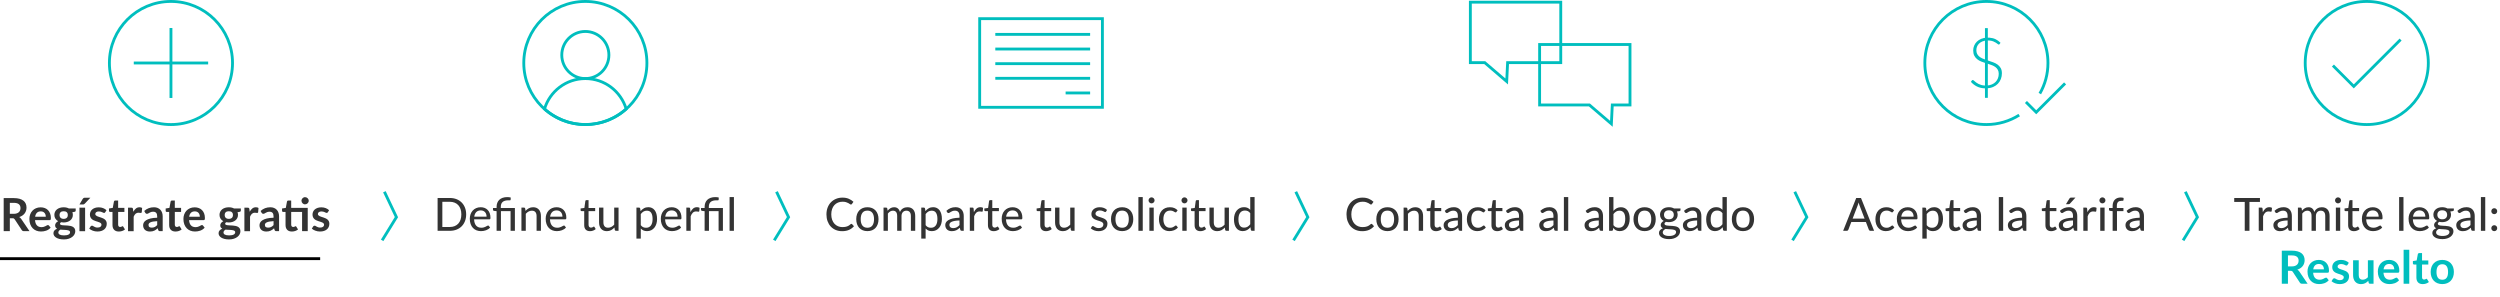 <?xml version="1.0" encoding="utf-8"?>
<!-- Generator: Adobe Illustrator 16.0.0, SVG Export Plug-In . SVG Version: 6.00 Build 0)  -->
<!DOCTYPE svg PUBLIC "-//W3C//DTD SVG 1.1//EN" "http://www.w3.org/Graphics/SVG/1.1/DTD/svg11.dtd">
<svg version="1.1" id="Capa_1" xmlns="http://www.w3.org/2000/svg" xmlns:xlink="http://www.w3.org/1999/xlink" x="0px" y="0px"
	 width="874.395px" height="103.803px" viewBox="0 0 874.395 103.803" enable-background="new 0 0 874.395 103.803"
	 xml:space="preserve">
<g>
	<g>
		<g>
			<g>
				<path fill="none" stroke="#00BEBE" stroke-miterlimit="10" d="M713.443,32.736c1.811-3.154,2.846-6.809,2.846-10.707
					c0-11.891-9.639-21.529-21.531-21.529c-11.891,0-21.529,9.639-21.529,21.529c0,11.893,9.639,21.531,21.529,21.531
					c4.215,0,8.148-1.211,11.469-3.305"/>
				<g>
					<path fill="#00BEBE" d="M694.119,30.896c-1.049-0.049-1.959-0.275-2.734-0.678c-0.773-0.4-1.455-0.93-2.045-1.584l0.332-0.48
						c0.098-0.123,0.213-0.184,0.344-0.184c0.074,0,0.162,0.045,0.27,0.135s0.238,0.203,0.393,0.338
						c0.156,0.137,0.34,0.283,0.553,0.443c0.215,0.16,0.463,0.311,0.744,0.455c0.283,0.143,0.605,0.268,0.965,0.373
						c0.361,0.107,0.771,0.174,1.229,0.197h0.787c0.656-0.041,1.24-0.174,1.752-0.398c0.51-0.227,0.941-0.521,1.289-0.885
						c0.35-0.365,0.615-0.787,0.799-1.268c0.186-0.479,0.277-0.992,0.277-1.541c0-0.541-0.104-1-0.307-1.377
						c-0.205-0.377-0.48-0.695-0.824-0.957s-0.742-0.482-1.191-0.658c-0.451-0.176-0.922-0.342-1.414-0.498l-0.773-0.232
						c-0.559-0.174-1.1-0.365-1.629-0.578c-0.527-0.213-1-0.486-1.412-0.816c-0.414-0.332-0.748-0.742-1.002-1.23
						c-0.254-0.486-0.381-1.1-0.381-1.836c0-0.574,0.107-1.125,0.324-1.652c0.217-0.529,0.533-0.998,0.947-1.408
						c0.414-0.408,0.924-0.742,1.529-0.994c0.607-0.254,1.299-0.395,2.076-0.418l0.787,0.012c0.828,0.059,1.553,0.24,2.176,0.547
						s1.191,0.719,1.707,1.234l-0.27,0.418c-0.082,0.141-0.193,0.209-0.332,0.209c-0.1,0-0.227-0.066-0.387-0.203
						c-0.16-0.135-0.369-0.283-0.627-0.447s-0.576-0.322-0.953-0.475c-0.377-0.15-0.832-0.246-1.363-0.289l-0.787-0.012
						c-0.621,0.033-1.166,0.148-1.627,0.344c-0.463,0.197-0.85,0.449-1.162,0.756c-0.311,0.309-0.545,0.658-0.699,1.051
						c-0.156,0.395-0.234,0.803-0.234,1.229c0,0.51,0.09,0.943,0.27,1.303c0.182,0.361,0.426,0.67,0.738,0.928
						c0.311,0.258,0.67,0.48,1.076,0.664c0.404,0.186,0.836,0.355,1.295,0.51l0.775,0.258c0.58,0.189,1.158,0.387,1.732,0.592
						c0.572,0.203,1.086,0.469,1.535,0.797c0.451,0.328,0.816,0.734,1.094,1.217c0.277,0.484,0.418,1.094,0.418,1.832
						c0,0.705-0.119,1.367-0.357,1.99c-0.236,0.623-0.578,1.17-1.025,1.641c-0.445,0.471-0.996,0.85-1.652,1.137
						s-1.4,0.449-2.236,0.492H694.119z"/>
				</g>
				<line fill="none" stroke="#00BEBE" stroke-miterlimit="10" x1="694.758" y1="34.219" x2="694.758" y2="9.84"/>
			</g>
		</g>
		<polyline fill="none" stroke="#00BEBE" stroke-miterlimit="10" points="708.582,35.668 712.18,39.268 722.277,29.17 		"/>
	</g>
	<g>
		<rect x="342.651" y="6.529" fill="none" stroke="#00BEBE" stroke-miterlimit="10" width="42.926" height="31.002"/>
		<line fill="none" stroke="#00BEBE" stroke-miterlimit="10" x1="372.708" y1="32.512" x2="381.278" y2="32.512"/>
		<line fill="none" stroke="#00BEBE" stroke-miterlimit="10" x1="348.116" y1="12.023" x2="381.278" y2="12.023"/>
		<line fill="none" stroke="#00BEBE" stroke-miterlimit="10" x1="348.116" y1="17.146" x2="381.278" y2="17.146"/>
		<line fill="none" stroke="#00BEBE" stroke-miterlimit="10" x1="348.116" y1="22.268" x2="381.278" y2="22.268"/>
		<line fill="none" stroke="#00BEBE" stroke-miterlimit="10" x1="348.116" y1="27.39" x2="381.278" y2="27.39"/>
	</g>
	<g>
		<path fill="#333333" d="M790.436,69.246v1.385h-3.672v10.096h-1.648V70.631h-3.68v-1.385H790.436z"/>
		<path fill="#333333" d="M790.012,80.727v-8.12h0.871c0.166,0,0.279,0.029,0.342,0.088c0.061,0.059,0.102,0.166,0.123,0.32
			l0.096,1.184c0.256-0.538,0.57-0.962,0.945-1.271c0.373-0.31,0.82-0.464,1.344-0.464c0.176,0,0.342,0.019,0.5,0.056
			c0.156,0.037,0.293,0.096,0.412,0.176l-0.105,1.136c-0.031,0.145-0.117,0.217-0.256,0.217c-0.074,0-0.186-0.017-0.332-0.048
			c-0.146-0.032-0.307-0.049-0.484-0.049c-0.25,0-0.473,0.038-0.668,0.112c-0.193,0.075-0.369,0.184-0.523,0.328
			c-0.154,0.144-0.291,0.32-0.412,0.528c-0.119,0.208-0.23,0.445-0.332,0.712v5.096H790.012z"/>
		<path fill="#333333" d="M800.924,80.727c-0.148,0-0.264-0.024-0.344-0.072s-0.145-0.141-0.191-0.279l-0.168-0.729
			c-0.209,0.192-0.414,0.364-0.617,0.516c-0.201,0.152-0.414,0.279-0.635,0.381c-0.223,0.101-0.457,0.179-0.709,0.231
			c-0.25,0.054-0.529,0.08-0.84,0.08c-0.32,0-0.619-0.044-0.895-0.132c-0.279-0.088-0.52-0.223-0.725-0.404
			c-0.205-0.181-0.369-0.406-0.488-0.676s-0.18-0.588-0.18-0.956c0-0.32,0.086-0.627,0.26-0.92s0.455-0.556,0.848-0.788
			s0.904-0.423,1.537-0.572c0.631-0.149,1.408-0.234,2.332-0.256v-0.607c0-0.613-0.133-1.076-0.396-1.389
			c-0.264-0.312-0.652-0.468-1.164-0.468c-0.348,0-0.637,0.044-0.869,0.132c-0.23,0.088-0.432,0.185-0.6,0.288
			c-0.168,0.104-0.316,0.199-0.443,0.284c-0.129,0.085-0.256,0.128-0.385,0.128c-0.105,0-0.195-0.028-0.268-0.084
			s-0.135-0.121-0.188-0.196l-0.271-0.496c0.453-0.426,0.941-0.746,1.467-0.96c0.525-0.213,1.105-0.319,1.74-0.319
			c0.459,0,0.867,0.074,1.225,0.224s0.656,0.358,0.898,0.628c0.244,0.27,0.428,0.594,0.553,0.972
			c0.125,0.379,0.188,0.798,0.188,1.257v5.184H800.924z M797.877,79.791c0.24,0,0.463-0.024,0.668-0.072s0.396-0.117,0.576-0.208
			c0.178-0.091,0.348-0.201,0.508-0.332s0.32-0.278,0.48-0.444v-1.632c-0.641,0.021-1.186,0.072-1.633,0.152
			s-0.813,0.184-1.092,0.312c-0.281,0.128-0.484,0.281-0.613,0.46c-0.127,0.179-0.191,0.375-0.191,0.588
			c0,0.208,0.033,0.387,0.1,0.536s0.16,0.271,0.277,0.364s0.254,0.163,0.412,0.208C797.525,79.768,797.695,79.791,797.877,79.791z"
			/>
		<path fill="#333333" d="M803.715,80.727v-8.12h0.912c0.215,0,0.348,0.102,0.4,0.304l0.104,0.792c0.299-0.356,0.633-0.65,1-0.88
			c0.369-0.229,0.799-0.344,1.289-0.344c0.543,0,0.984,0.148,1.32,0.444s0.578,0.697,0.729,1.204
			c0.117-0.288,0.268-0.536,0.455-0.744s0.395-0.379,0.623-0.513c0.23-0.133,0.475-0.231,0.732-0.296
			c0.26-0.063,0.521-0.096,0.789-0.096c0.869,0,1.541,0.266,2.016,0.796c0.475,0.531,0.711,1.289,0.711,2.276v5.176h-1.52v-5.176
			c0-0.613-0.135-1.077-0.404-1.393c-0.27-0.314-0.66-0.472-1.172-0.472c-0.229,0-0.445,0.04-0.652,0.12
			c-0.205,0.08-0.385,0.197-0.539,0.352c-0.154,0.155-0.277,0.35-0.367,0.584c-0.092,0.235-0.137,0.504-0.137,0.809v5.176h-1.52
			v-5.176c0-0.63-0.127-1.098-0.381-1.404s-0.625-0.46-1.115-0.46c-0.336,0-0.652,0.09-0.949,0.268
			c-0.295,0.18-0.563,0.426-0.803,0.74v6.032H803.715z"/>
		<path fill="#333333" d="M818.805,70.087c0,0.144-0.029,0.278-0.084,0.403c-0.057,0.126-0.135,0.236-0.232,0.332
			c-0.1,0.097-0.213,0.172-0.344,0.229c-0.131,0.056-0.268,0.084-0.412,0.084c-0.139,0-0.271-0.028-0.396-0.084
			c-0.125-0.057-0.236-0.132-0.332-0.229c-0.096-0.096-0.172-0.206-0.229-0.332c-0.055-0.125-0.084-0.26-0.084-0.403
			c0-0.145,0.029-0.281,0.084-0.412c0.057-0.131,0.133-0.244,0.229-0.34c0.096-0.097,0.207-0.173,0.332-0.229
			s0.258-0.084,0.396-0.084c0.145,0,0.281,0.028,0.412,0.084s0.244,0.132,0.344,0.229c0.098,0.096,0.176,0.209,0.232,0.34
			C818.775,69.806,818.805,69.942,818.805,70.087z M818.508,72.606v8.12h-1.52v-8.12H818.508z"/>
		<path fill="#333333" d="M823.314,80.854c-0.65,0-1.15-0.182-1.504-0.544c-0.352-0.362-0.527-0.885-0.527-1.568v-4.896h-0.951
			c-0.092,0-0.166-0.028-0.225-0.084s-0.088-0.138-0.088-0.244V72.91l1.32-0.176l0.344-2.456c0.021-0.085,0.061-0.153,0.119-0.204
			c0.059-0.05,0.137-0.075,0.232-0.075h0.768v2.743h2.313v1.104h-2.313v4.792c0,0.325,0.078,0.569,0.236,0.731
			c0.158,0.163,0.363,0.244,0.619,0.244c0.145,0,0.27-0.019,0.377-0.056s0.197-0.08,0.271-0.128s0.141-0.091,0.197-0.128
			c0.055-0.037,0.104-0.057,0.146-0.057c0.049,0,0.088,0.011,0.117,0.032s0.059,0.059,0.092,0.112l0.447,0.728
			c-0.256,0.235-0.559,0.416-0.908,0.544C824.049,80.791,823.688,80.854,823.314,80.854z"/>
		<path fill="#333333" d="M829.908,72.479c0.49,0,0.943,0.081,1.359,0.244s0.775,0.398,1.08,0.708s0.541,0.689,0.713,1.14
			c0.17,0.451,0.256,0.967,0.256,1.548c0,0.235-0.025,0.393-0.076,0.473s-0.146,0.12-0.285,0.12h-5.359
			c0.016,0.496,0.086,0.928,0.213,1.296c0.125,0.368,0.295,0.673,0.512,0.916c0.215,0.242,0.475,0.424,0.779,0.544
			s0.643,0.18,1.016,0.18c0.352,0,0.654-0.04,0.908-0.12s0.473-0.168,0.656-0.264s0.34-0.185,0.469-0.264
			c0.127-0.08,0.238-0.12,0.336-0.12c0.127,0,0.221,0.048,0.279,0.144l0.432,0.552c-0.186,0.225-0.402,0.415-0.648,0.572
			c-0.244,0.157-0.508,0.288-0.791,0.392c-0.283,0.104-0.574,0.181-0.877,0.229c-0.301,0.048-0.598,0.072-0.891,0.072
			c-0.561,0-1.08-0.095-1.557-0.284s-0.889-0.467-1.236-0.832c-0.346-0.365-0.617-0.818-0.813-1.36
			c-0.193-0.541-0.291-1.164-0.291-1.868c0-0.564,0.088-1.092,0.264-1.579c0.176-0.488,0.428-0.912,0.756-1.272
			s0.729-0.644,1.201-0.852C828.783,72.583,829.316,72.479,829.908,72.479z M829.932,73.591c-0.666,0-1.191,0.193-1.572,0.58
			s-0.619,0.921-0.715,1.604h4.311c0-0.32-0.045-0.613-0.135-0.88c-0.092-0.267-0.223-0.496-0.396-0.688
			c-0.174-0.192-0.385-0.343-0.637-0.452C830.537,73.646,830.252,73.591,829.932,73.591z"/>
		<path fill="#333333" d="M840.635,68.927v11.8h-1.52v-11.8H840.635z"/>
		<path fill="#333333" d="M846.234,72.479c0.49,0,0.945,0.081,1.361,0.244s0.775,0.398,1.08,0.708
			c0.303,0.31,0.541,0.689,0.711,1.14c0.17,0.451,0.256,0.967,0.256,1.548c0,0.235-0.025,0.393-0.076,0.473s-0.145,0.12-0.283,0.12
			h-5.361c0.018,0.496,0.088,0.928,0.213,1.296s0.297,0.673,0.512,0.916c0.217,0.242,0.477,0.424,0.781,0.544
			c0.303,0.12,0.643,0.18,1.016,0.18c0.352,0,0.654-0.04,0.908-0.12c0.252-0.08,0.471-0.168,0.654-0.264
			c0.186-0.096,0.342-0.185,0.469-0.264c0.129-0.08,0.24-0.12,0.336-0.12c0.129,0,0.221,0.048,0.279,0.144l0.434,0.552
			c-0.188,0.225-0.404,0.415-0.648,0.572c-0.246,0.157-0.51,0.288-0.793,0.392c-0.281,0.104-0.574,0.181-0.875,0.229
			s-0.6,0.072-0.893,0.072c-0.561,0-1.078-0.095-1.555-0.284c-0.479-0.189-0.891-0.467-1.236-0.832
			c-0.348-0.365-0.617-0.818-0.813-1.36c-0.195-0.541-0.293-1.164-0.293-1.868c0-0.564,0.088-1.092,0.266-1.579
			c0.176-0.488,0.428-0.912,0.756-1.272s0.727-0.644,1.199-0.852S845.643,72.479,846.234,72.479z M846.26,73.591
			c-0.668,0-1.191,0.193-1.572,0.58c-0.383,0.387-0.621,0.921-0.717,1.604h4.313c0-0.32-0.045-0.613-0.137-0.88
			c-0.09-0.267-0.223-0.496-0.396-0.688c-0.172-0.192-0.385-0.343-0.635-0.452C846.863,73.646,846.578,73.591,846.26,73.591z"/>
		<path fill="#333333" d="M854.195,72.471c0.352,0,0.678,0.039,0.979,0.116c0.303,0.077,0.58,0.188,0.836,0.332h2.24v0.56
			c0,0.192-0.117,0.313-0.352,0.36l-0.889,0.128c0.166,0.341,0.248,0.715,0.248,1.12c0,0.399-0.074,0.76-0.227,1.08
			c-0.152,0.319-0.365,0.595-0.637,0.823c-0.271,0.229-0.596,0.405-0.973,0.528c-0.375,0.123-0.785,0.184-1.227,0.184
			c-0.373,0-0.721-0.04-1.041-0.119c-0.336,0.202-0.504,0.427-0.504,0.672c0,0.187,0.078,0.326,0.236,0.42
			c0.156,0.093,0.363,0.161,0.619,0.204c0.256,0.042,0.547,0.069,0.873,0.08c0.324,0.011,0.658,0.027,1,0.052
			c0.342,0.023,0.674,0.065,1,0.124c0.324,0.059,0.615,0.156,0.871,0.292s0.463,0.321,0.621,0.556
			c0.156,0.235,0.236,0.542,0.236,0.92c0,0.353-0.088,0.692-0.262,1.021c-0.172,0.328-0.424,0.618-0.752,0.872
			c-0.326,0.253-0.729,0.457-1.203,0.611c-0.475,0.155-1.01,0.232-1.607,0.232s-1.119-0.059-1.564-0.176
			c-0.445-0.118-0.816-0.275-1.111-0.473c-0.297-0.197-0.518-0.425-0.664-0.684s-0.221-0.529-0.221-0.813
			c0-0.399,0.123-0.737,0.371-1.012s0.59-0.489,1.021-0.644c-0.24-0.106-0.43-0.252-0.568-0.437
			c-0.139-0.184-0.209-0.428-0.209-0.731c0-0.117,0.021-0.239,0.064-0.364s0.107-0.251,0.197-0.376
			c0.088-0.125,0.197-0.244,0.326-0.356c0.131-0.111,0.281-0.21,0.453-0.296c-0.4-0.224-0.715-0.521-0.943-0.892
			c-0.23-0.371-0.346-0.804-0.346-1.3c0-0.4,0.078-0.761,0.232-1.08c0.154-0.32,0.369-0.595,0.645-0.824s0.602-0.405,0.98-0.528
			C853.326,72.532,853.742,72.471,854.195,72.471z M856.707,81.15c0-0.191-0.055-0.347-0.164-0.464s-0.258-0.211-0.443-0.28
			c-0.188-0.069-0.404-0.117-0.648-0.144c-0.246-0.026-0.504-0.048-0.777-0.064c-0.271-0.016-0.551-0.031-0.836-0.048
			c-0.285-0.016-0.559-0.042-0.818-0.08c-0.289,0.139-0.523,0.31-0.705,0.513c-0.182,0.202-0.271,0.439-0.271,0.712
			c0,0.176,0.045,0.34,0.135,0.491c0.092,0.152,0.229,0.283,0.412,0.393c0.186,0.109,0.42,0.196,0.705,0.26
			c0.285,0.064,0.623,0.096,1.012,0.096c0.385,0,0.725-0.034,1.023-0.104s0.551-0.165,0.752-0.288
			c0.203-0.123,0.357-0.268,0.465-0.436C856.652,81.538,856.707,81.354,856.707,81.15z M854.195,76.702
			c0.281,0,0.529-0.038,0.744-0.115c0.213-0.077,0.391-0.186,0.535-0.324s0.252-0.304,0.324-0.496s0.107-0.405,0.107-0.64
			c0-0.48-0.145-0.863-0.436-1.148s-0.717-0.428-1.275-0.428c-0.561,0-0.986,0.143-1.277,0.428s-0.436,0.668-0.436,1.148
			c0,0.229,0.037,0.439,0.111,0.632c0.076,0.191,0.186,0.358,0.328,0.5c0.145,0.142,0.324,0.251,0.537,0.328
			S853.918,76.702,854.195,76.702z"/>
		<path fill="#333333" d="M864.883,80.727c-0.148,0-0.264-0.024-0.344-0.072s-0.145-0.141-0.191-0.279l-0.168-0.729
			c-0.209,0.192-0.414,0.364-0.617,0.516c-0.201,0.152-0.414,0.279-0.635,0.381c-0.223,0.101-0.457,0.179-0.709,0.231
			c-0.25,0.054-0.529,0.08-0.84,0.08c-0.32,0-0.619-0.044-0.895-0.132c-0.279-0.088-0.52-0.223-0.725-0.404
			c-0.205-0.181-0.369-0.406-0.488-0.676s-0.18-0.588-0.18-0.956c0-0.32,0.086-0.627,0.26-0.92s0.455-0.556,0.848-0.788
			s0.904-0.423,1.537-0.572c0.631-0.149,1.408-0.234,2.332-0.256v-0.607c0-0.613-0.133-1.076-0.396-1.389
			c-0.264-0.312-0.652-0.468-1.164-0.468c-0.348,0-0.637,0.044-0.869,0.132c-0.23,0.088-0.432,0.185-0.6,0.288
			c-0.168,0.104-0.316,0.199-0.443,0.284c-0.129,0.085-0.256,0.128-0.385,0.128c-0.105,0-0.195-0.028-0.268-0.084
			s-0.135-0.121-0.188-0.196l-0.271-0.496c0.453-0.426,0.941-0.746,1.467-0.96c0.525-0.213,1.105-0.319,1.74-0.319
			c0.459,0,0.867,0.074,1.225,0.224s0.656,0.358,0.898,0.628c0.244,0.27,0.428,0.594,0.553,0.972
			c0.125,0.379,0.188,0.798,0.188,1.257v5.184H864.883z M861.836,79.791c0.24,0,0.463-0.024,0.668-0.072s0.396-0.117,0.576-0.208
			c0.178-0.091,0.348-0.201,0.508-0.332s0.32-0.278,0.48-0.444v-1.632c-0.641,0.021-1.186,0.072-1.633,0.152
			s-0.813,0.184-1.092,0.312c-0.281,0.128-0.484,0.281-0.613,0.46c-0.127,0.179-0.191,0.375-0.191,0.588
			c0,0.208,0.033,0.387,0.1,0.536s0.16,0.271,0.277,0.364s0.254,0.163,0.412,0.208C861.484,79.768,861.654,79.791,861.836,79.791z"
			/>
		<path fill="#333333" d="M869.234,68.927v11.8h-1.52v-11.8H869.234z"/>
		<path fill="#333333" d="M871.354,73.862c0-0.144,0.027-0.278,0.08-0.403c0.055-0.126,0.127-0.236,0.217-0.332
			c0.09-0.097,0.199-0.171,0.328-0.225c0.127-0.053,0.264-0.08,0.408-0.08s0.279,0.027,0.404,0.08
			c0.125,0.054,0.234,0.128,0.328,0.225c0.092,0.096,0.166,0.206,0.219,0.332c0.055,0.125,0.08,0.26,0.08,0.403
			c0,0.149-0.025,0.287-0.08,0.412c-0.053,0.126-0.127,0.235-0.219,0.328c-0.094,0.094-0.203,0.167-0.328,0.22
			c-0.125,0.054-0.26,0.08-0.404,0.08s-0.281-0.026-0.408-0.08c-0.129-0.053-0.238-0.126-0.328-0.22
			c-0.09-0.093-0.162-0.202-0.217-0.328C871.381,74.149,871.354,74.012,871.354,73.862z M871.354,79.807
			c0-0.145,0.027-0.278,0.08-0.404c0.055-0.125,0.127-0.235,0.217-0.332c0.09-0.096,0.199-0.17,0.328-0.224
			c0.127-0.054,0.264-0.08,0.408-0.08s0.279,0.026,0.404,0.08s0.234,0.128,0.328,0.224c0.092,0.097,0.166,0.207,0.219,0.332
			c0.055,0.126,0.08,0.26,0.08,0.404c0,0.149-0.025,0.287-0.08,0.412c-0.053,0.125-0.127,0.234-0.219,0.328
			c-0.094,0.093-0.203,0.166-0.328,0.22c-0.125,0.053-0.26,0.08-0.404,0.08s-0.281-0.027-0.408-0.08
			c-0.129-0.054-0.238-0.127-0.328-0.22c-0.09-0.094-0.162-0.203-0.217-0.328C871.381,80.094,871.354,79.956,871.354,79.807z"/>
		<path fill="#00BEBE" d="M800.229,94.723v4.52h-2.152V87.674h3.527c0.783,0,1.457,0.082,2.02,0.244
			c0.563,0.163,1.025,0.391,1.385,0.685c0.359,0.293,0.625,0.644,0.795,1.052c0.172,0.408,0.258,0.857,0.258,1.348
			c0,0.39-0.059,0.758-0.174,1.104c-0.113,0.347-0.279,0.661-0.496,0.943c-0.215,0.283-0.482,0.531-0.799,0.744
			c-0.318,0.214-0.68,0.384-1.084,0.513c0.271,0.154,0.506,0.376,0.703,0.663l2.896,4.272h-1.943c-0.369,0-0.635-0.144-0.801-0.432
			l-2.432-3.704c-0.09-0.139-0.191-0.237-0.301-0.296s-0.27-0.088-0.482-0.088H800.229z M800.229,93.178h1.344
			c0.404,0,0.758-0.05,1.059-0.151c0.303-0.102,0.551-0.241,0.744-0.42c0.195-0.179,0.34-0.391,0.438-0.637
			c0.096-0.245,0.143-0.515,0.143-0.808c0-0.587-0.193-1.037-0.58-1.352c-0.387-0.315-0.977-0.473-1.771-0.473h-1.375V93.178z"/>
		<path fill="#00BEBE" d="M811.012,90.906c0.518,0,0.994,0.083,1.432,0.248s0.813,0.406,1.129,0.724
			c0.314,0.317,0.561,0.707,0.74,1.168c0.178,0.462,0.268,0.988,0.268,1.58c0,0.299-0.033,0.5-0.096,0.604
			c-0.064,0.104-0.188,0.155-0.369,0.155h-5.08c0.033,0.422,0.107,0.786,0.225,1.093s0.271,0.56,0.463,0.76
			c0.193,0.2,0.42,0.35,0.686,0.448c0.264,0.099,0.555,0.147,0.875,0.147s0.596-0.037,0.828-0.111
			c0.232-0.075,0.436-0.158,0.607-0.248c0.174-0.091,0.326-0.174,0.457-0.248c0.131-0.075,0.258-0.112,0.379-0.112
			c0.166,0,0.289,0.062,0.369,0.184l0.568,0.721c-0.219,0.256-0.465,0.471-0.736,0.644c-0.271,0.174-0.557,0.313-0.852,0.416
			c-0.297,0.104-0.598,0.178-0.904,0.22c-0.307,0.043-0.604,0.064-0.893,0.064c-0.57,0-1.102-0.095-1.592-0.284
			s-0.918-0.469-1.279-0.84c-0.363-0.371-0.648-0.829-0.857-1.376c-0.207-0.547-0.311-1.18-0.311-1.9c0-0.56,0.09-1.086,0.271-1.58
			c0.182-0.493,0.441-0.922,0.779-1.288c0.34-0.365,0.752-0.654,1.24-0.867C809.848,91.013,810.398,90.906,811.012,90.906z
			 M811.051,92.322c-0.576,0-1.025,0.163-1.352,0.488c-0.324,0.325-0.533,0.786-0.623,1.384h3.727c0-0.256-0.035-0.497-0.107-0.725
			c-0.072-0.227-0.18-0.425-0.324-0.596c-0.143-0.171-0.326-0.305-0.547-0.404C811.602,92.371,811.346,92.322,811.051,92.322z"/>
		<path fill="#00BEBE" d="M821.068,92.634c-0.055,0.086-0.109,0.146-0.168,0.181c-0.061,0.034-0.135,0.052-0.225,0.052
			c-0.096,0-0.199-0.026-0.309-0.08c-0.109-0.053-0.236-0.113-0.379-0.18c-0.145-0.066-0.309-0.127-0.492-0.181
			c-0.186-0.053-0.402-0.08-0.652-0.08c-0.389,0-0.695,0.083-0.916,0.248c-0.221,0.166-0.332,0.382-0.332,0.648
			c0,0.176,0.057,0.324,0.172,0.444s0.266,0.225,0.455,0.315s0.404,0.172,0.645,0.244s0.484,0.15,0.732,0.236
			c0.248,0.085,0.492,0.183,0.732,0.292s0.453,0.248,0.643,0.416s0.342,0.369,0.457,0.604c0.115,0.235,0.172,0.518,0.172,0.849
			c0,0.395-0.07,0.759-0.213,1.092c-0.141,0.333-0.35,0.621-0.627,0.864c-0.277,0.242-0.621,0.432-1.027,0.567
			c-0.408,0.136-0.879,0.204-1.412,0.204c-0.283,0-0.559-0.025-0.828-0.076s-0.529-0.121-0.777-0.212s-0.477-0.197-0.688-0.32
			c-0.211-0.122-0.396-0.256-0.557-0.399l0.457-0.752c0.059-0.091,0.127-0.16,0.207-0.208s0.182-0.072,0.305-0.072
			s0.238,0.035,0.348,0.104s0.236,0.144,0.381,0.224s0.313,0.154,0.508,0.224s0.441,0.104,0.74,0.104
			c0.234,0,0.436-0.028,0.604-0.084c0.168-0.057,0.307-0.13,0.416-0.22c0.109-0.091,0.189-0.196,0.24-0.316s0.076-0.244,0.076-0.372
			c0-0.192-0.059-0.35-0.172-0.472c-0.115-0.123-0.268-0.229-0.457-0.32s-0.404-0.172-0.646-0.244
			c-0.244-0.072-0.492-0.15-0.744-0.235c-0.254-0.086-0.502-0.186-0.744-0.301c-0.244-0.114-0.459-0.26-0.648-0.436
			s-0.342-0.393-0.457-0.648c-0.113-0.256-0.172-0.565-0.172-0.928c0-0.336,0.066-0.656,0.201-0.96
			c0.133-0.304,0.328-0.569,0.588-0.796c0.258-0.227,0.58-0.408,0.967-0.544s0.834-0.204,1.34-0.204c0.566,0,1.08,0.094,1.545,0.28
			s0.852,0.432,1.16,0.735L821.068,92.634z"/>
		<path fill="#00BEBE" d="M824.988,91.034v5.216c0,0.502,0.115,0.89,0.348,1.164s0.58,0.412,1.043,0.412
			c0.342,0,0.662-0.076,0.961-0.228c0.299-0.152,0.582-0.361,0.848-0.629v-5.936h1.977v8.208h-1.209c-0.26,0-0.426-0.12-0.496-0.36
			l-0.135-0.655c-0.172,0.17-0.348,0.326-0.529,0.468c-0.18,0.142-0.375,0.263-0.584,0.364c-0.207,0.101-0.428,0.179-0.664,0.231
			c-0.234,0.054-0.49,0.08-0.768,0.08c-0.447,0-0.844-0.076-1.188-0.228c-0.344-0.152-0.633-0.367-0.867-0.645
			c-0.236-0.277-0.412-0.606-0.533-0.988c-0.119-0.381-0.18-0.801-0.18-1.26v-5.216H824.988z"/>
		<path fill="#00BEBE" d="M835.611,90.906c0.518,0,0.994,0.083,1.432,0.248s0.813,0.406,1.129,0.724
			c0.314,0.317,0.561,0.707,0.74,1.168c0.178,0.462,0.268,0.988,0.268,1.58c0,0.299-0.033,0.5-0.096,0.604
			c-0.064,0.104-0.188,0.155-0.369,0.155h-5.08c0.033,0.422,0.107,0.786,0.225,1.093s0.271,0.56,0.463,0.76
			c0.193,0.2,0.42,0.35,0.686,0.448c0.264,0.099,0.555,0.147,0.875,0.147s0.596-0.037,0.828-0.111
			c0.232-0.075,0.436-0.158,0.607-0.248c0.174-0.091,0.326-0.174,0.457-0.248c0.131-0.075,0.258-0.112,0.379-0.112
			c0.166,0,0.289,0.062,0.369,0.184l0.568,0.721c-0.219,0.256-0.465,0.471-0.736,0.644c-0.271,0.174-0.557,0.313-0.852,0.416
			c-0.297,0.104-0.598,0.178-0.904,0.22c-0.307,0.043-0.604,0.064-0.893,0.064c-0.57,0-1.102-0.095-1.592-0.284
			s-0.918-0.469-1.279-0.84c-0.363-0.371-0.648-0.829-0.857-1.376c-0.207-0.547-0.311-1.18-0.311-1.9c0-0.56,0.09-1.086,0.271-1.58
			c0.182-0.493,0.441-0.922,0.779-1.288c0.34-0.365,0.752-0.654,1.24-0.867C834.447,91.013,834.998,90.906,835.611,90.906z
			 M835.65,92.322c-0.576,0-1.025,0.163-1.352,0.488c-0.324,0.325-0.533,0.786-0.623,1.384h3.727c0-0.256-0.035-0.497-0.107-0.725
			c-0.072-0.227-0.18-0.425-0.324-0.596c-0.143-0.171-0.326-0.305-0.547-0.404C836.201,92.371,835.945,92.322,835.65,92.322z"/>
		<path fill="#00BEBE" d="M842.658,87.354v11.888h-1.975V87.354H842.658z"/>
		<path fill="#00BEBE" d="M847.371,99.37c-0.715,0-1.262-0.201-1.643-0.604c-0.383-0.403-0.572-0.959-0.572-1.668v-4.584h-0.84
			c-0.107,0-0.197-0.035-0.273-0.104c-0.074-0.069-0.111-0.173-0.111-0.312v-0.784l1.32-0.216l0.416-2.24
			c0.025-0.106,0.076-0.189,0.152-0.248c0.074-0.059,0.17-0.088,0.287-0.088h1.023v2.584h2.193v1.408h-2.193v4.447
			c0,0.256,0.063,0.456,0.189,0.601c0.125,0.144,0.297,0.216,0.516,0.216c0.123,0,0.225-0.015,0.309-0.044
			c0.082-0.029,0.154-0.061,0.215-0.092c0.063-0.032,0.117-0.063,0.164-0.093c0.049-0.029,0.096-0.044,0.145-0.044
			c0.059,0,0.105,0.015,0.145,0.044c0.037,0.029,0.076,0.074,0.119,0.133l0.592,0.96c-0.287,0.239-0.619,0.421-0.992,0.544
			C848.158,99.309,847.771,99.37,847.371,99.37z"/>
		<path fill="#00BEBE" d="M854.219,90.906c0.607,0,1.162,0.099,1.66,0.296s0.926,0.478,1.279,0.84
			c0.355,0.363,0.629,0.806,0.82,1.328s0.289,1.106,0.289,1.752c0,0.65-0.098,1.237-0.289,1.76c-0.191,0.523-0.465,0.969-0.82,1.336
			c-0.354,0.368-0.781,0.651-1.279,0.849s-1.053,0.296-1.66,0.296c-0.613,0-1.17-0.099-1.672-0.296s-0.93-0.48-1.283-0.849
			c-0.355-0.367-0.631-0.813-0.824-1.336c-0.195-0.522-0.293-1.109-0.293-1.76c0-0.646,0.098-1.229,0.293-1.752
			c0.193-0.522,0.469-0.965,0.824-1.328c0.354-0.362,0.781-0.643,1.283-0.84S853.605,90.906,854.219,90.906z M854.219,97.842
			c0.684,0,1.188-0.229,1.516-0.688s0.492-1.131,0.492-2.016c0-0.886-0.164-1.561-0.492-2.024s-0.832-0.696-1.516-0.696
			c-0.693,0-1.207,0.233-1.539,0.7c-0.334,0.467-0.5,1.14-0.5,2.021c0,0.88,0.166,1.55,0.5,2.012
			C853.012,97.611,853.525,97.842,854.219,97.842z"/>
	</g>
	<g>
		<path fill="#333333" d="M3.44,76.332v4.52H1.288V69.283h3.528c0.784,0,1.458,0.082,2.02,0.244
			c0.563,0.163,1.024,0.391,1.384,0.685c0.36,0.293,0.625,0.644,0.796,1.052c0.17,0.408,0.256,0.857,0.256,1.348
			c0,0.39-0.057,0.758-0.172,1.104s-0.28,0.661-0.496,0.943c-0.216,0.283-0.483,0.531-0.8,0.744
			c-0.317,0.214-0.679,0.384-1.084,0.513c0.272,0.154,0.506,0.376,0.704,0.663l2.896,4.272H8.376c-0.368,0-0.635-0.144-0.8-0.432
			l-2.432-3.704c-0.091-0.139-0.191-0.237-0.3-0.296c-0.109-0.059-0.271-0.088-0.484-0.088H3.44z M3.44,74.787h1.344
			c0.405,0,0.758-0.05,1.06-0.151c0.301-0.102,0.549-0.241,0.744-0.42s0.34-0.391,0.436-0.637c0.096-0.245,0.144-0.515,0.144-0.808
			c0-0.587-0.193-1.037-0.58-1.352c-0.387-0.315-0.977-0.473-1.772-0.473H3.44V74.787z"/>
		<path fill="#333333" d="M14.224,72.516c0.517,0,0.995,0.083,1.432,0.248c0.438,0.165,0.813,0.406,1.128,0.724
			c0.314,0.317,0.561,0.707,0.74,1.168c0.179,0.462,0.268,0.988,0.268,1.58c0,0.299-0.032,0.5-0.096,0.604
			c-0.064,0.104-0.187,0.155-0.368,0.155h-5.08c0.032,0.422,0.106,0.786,0.224,1.093c0.117,0.307,0.272,0.56,0.464,0.76
			s0.42,0.35,0.684,0.448c0.264,0.099,0.556,0.147,0.876,0.147c0.32,0,0.596-0.037,0.828-0.111c0.232-0.075,0.435-0.158,0.608-0.248
			c0.173-0.091,0.325-0.174,0.456-0.248c0.13-0.075,0.257-0.112,0.38-0.112c0.165,0,0.288,0.062,0.368,0.184l0.568,0.721
			c-0.219,0.256-0.464,0.471-0.736,0.644c-0.272,0.174-0.556,0.313-0.852,0.416c-0.296,0.104-0.597,0.178-0.904,0.22
			c-0.307,0.043-0.604,0.064-0.892,0.064c-0.571,0-1.101-0.095-1.592-0.284s-0.917-0.469-1.28-0.84s-0.648-0.829-0.856-1.376
			s-0.312-1.18-0.312-1.9c0-0.56,0.091-1.086,0.272-1.58c0.182-0.493,0.441-0.922,0.78-1.288c0.338-0.365,0.752-0.654,1.24-0.867
			C13.06,72.622,13.61,72.516,14.224,72.516z M14.264,73.932c-0.576,0-1.027,0.163-1.352,0.488
			c-0.326,0.325-0.534,0.786-0.624,1.384h3.728c0-0.256-0.036-0.497-0.108-0.725c-0.072-0.227-0.18-0.425-0.324-0.596
			s-0.327-0.305-0.548-0.404C14.814,73.98,14.557,73.932,14.264,73.932z"/>
		<path fill="#333333" d="M22.272,72.5c0.352,0,0.681,0.035,0.988,0.107s0.591,0.178,0.852,0.316h2.36v0.735
			c0,0.235-0.141,0.379-0.424,0.433l-0.736,0.136c0.053,0.139,0.095,0.285,0.124,0.44c0.029,0.154,0.044,0.317,0.044,0.487
			c0,0.405-0.082,0.772-0.244,1.101s-0.388,0.606-0.676,0.836c-0.288,0.229-0.628,0.406-1.02,0.532
			c-0.392,0.125-0.815,0.188-1.268,0.188c-0.31,0-0.611-0.029-0.904-0.088c-0.256,0.154-0.384,0.328-0.384,0.52
			c0,0.166,0.076,0.287,0.228,0.364s0.353,0.132,0.604,0.164c0.25,0.032,0.536,0.052,0.856,0.061
			c0.32,0.008,0.648,0.025,0.984,0.052s0.664,0.073,0.984,0.14c0.32,0.066,0.605,0.172,0.856,0.316
			c0.25,0.144,0.452,0.34,0.604,0.588c0.152,0.248,0.228,0.566,0.228,0.956c0,0.362-0.09,0.715-0.268,1.056
			c-0.179,0.342-0.438,0.646-0.776,0.912c-0.338,0.267-0.754,0.481-1.248,0.644c-0.494,0.163-1.055,0.244-1.684,0.244
			c-0.619,0-1.158-0.06-1.616-0.18s-0.84-0.28-1.144-0.48c-0.304-0.199-0.531-0.431-0.68-0.691
			c-0.149-0.262-0.224-0.533-0.224-0.816c0-0.379,0.116-0.698,0.348-0.96c0.232-0.261,0.548-0.469,0.948-0.624
			c-0.213-0.111-0.384-0.261-0.512-0.447c-0.128-0.188-0.192-0.433-0.192-0.736c0-0.123,0.021-0.249,0.064-0.38
			c0.043-0.131,0.108-0.261,0.196-0.389c0.088-0.128,0.2-0.249,0.336-0.363c0.136-0.115,0.294-0.218,0.476-0.309
			c-0.416-0.224-0.743-0.522-0.98-0.896s-0.356-0.811-0.356-1.313c0-0.405,0.081-0.771,0.244-1.1s0.389-0.608,0.68-0.84
			c0.291-0.232,0.635-0.409,1.032-0.532C21.369,72.561,21.803,72.5,22.272,72.5z M24.504,81.22c0-0.16-0.048-0.289-0.144-0.388
			s-0.227-0.178-0.392-0.236c-0.165-0.059-0.358-0.102-0.58-0.128c-0.221-0.026-0.456-0.047-0.704-0.061
			c-0.248-0.013-0.504-0.025-0.768-0.036c-0.264-0.01-0.521-0.031-0.772-0.063c-0.219,0.123-0.396,0.267-0.532,0.432
			c-0.136,0.166-0.204,0.357-0.204,0.576c0,0.145,0.036,0.278,0.108,0.404c0.072,0.125,0.187,0.233,0.344,0.324
			c0.157,0.09,0.361,0.161,0.612,0.212c0.251,0.051,0.558,0.076,0.92,0.076c0.368,0,0.685-0.028,0.952-0.084
			c0.267-0.057,0.487-0.134,0.66-0.232s0.3-0.216,0.38-0.353C24.464,81.527,24.504,81.38,24.504,81.22z M22.272,76.548
			c0.245,0,0.458-0.033,0.64-0.101c0.181-0.066,0.332-0.158,0.452-0.275c0.12-0.117,0.211-0.259,0.272-0.424
			c0.062-0.166,0.092-0.347,0.092-0.545c0-0.405-0.122-0.727-0.364-0.964s-0.606-0.355-1.092-0.355s-0.85,0.118-1.092,0.355
			s-0.364,0.559-0.364,0.964c0,0.192,0.031,0.371,0.092,0.536c0.062,0.166,0.152,0.309,0.272,0.429
			c0.12,0.119,0.272,0.213,0.456,0.279C21.82,76.515,22.032,76.548,22.272,76.548z"/>
		<path fill="#333333" d="M31.608,69.155l-1.976,2.088c-0.102,0.107-0.199,0.181-0.292,0.221c-0.094,0.04-0.215,0.06-0.364,0.06
			h-1.184l1.136-1.944c0.08-0.138,0.173-0.243,0.28-0.315c0.107-0.072,0.267-0.108,0.48-0.108H31.608z M29.768,72.644v8.208h-1.976
			v-8.208H29.768z"/>
		<path fill="#333333" d="M36.799,74.243c-0.053,0.086-0.109,0.146-0.168,0.181c-0.059,0.034-0.133,0.052-0.224,0.052
			c-0.096,0-0.199-0.026-0.308-0.08c-0.109-0.053-0.236-0.113-0.38-0.18s-0.308-0.127-0.492-0.181
			c-0.184-0.053-0.401-0.08-0.652-0.08c-0.389,0-0.694,0.083-0.916,0.248c-0.222,0.166-0.332,0.382-0.332,0.648
			c0,0.176,0.057,0.324,0.172,0.444s0.267,0.225,0.456,0.315c0.189,0.091,0.404,0.172,0.644,0.244
			c0.24,0.072,0.484,0.15,0.732,0.236c0.248,0.085,0.492,0.183,0.732,0.292c0.24,0.109,0.455,0.248,0.644,0.416
			c0.189,0.168,0.341,0.369,0.456,0.604c0.114,0.235,0.172,0.518,0.172,0.849c0,0.395-0.071,0.759-0.212,1.092
			c-0.142,0.333-0.351,0.621-0.628,0.864c-0.277,0.242-0.62,0.432-1.028,0.567c-0.408,0.136-0.878,0.204-1.412,0.204
			c-0.283,0-0.559-0.025-0.828-0.076c-0.27-0.051-0.528-0.121-0.776-0.212c-0.248-0.091-0.478-0.197-0.688-0.32
			c-0.211-0.122-0.396-0.256-0.556-0.399l0.456-0.752c0.059-0.091,0.128-0.16,0.208-0.208s0.181-0.072,0.304-0.072
			s0.239,0.035,0.348,0.104s0.236,0.144,0.38,0.224s0.313,0.154,0.508,0.224c0.194,0.069,0.441,0.104,0.74,0.104
			c0.235,0,0.436-0.028,0.604-0.084c0.168-0.057,0.307-0.13,0.416-0.22c0.109-0.091,0.189-0.196,0.24-0.316
			c0.05-0.12,0.076-0.244,0.076-0.372c0-0.192-0.057-0.35-0.172-0.472c-0.115-0.123-0.267-0.229-0.456-0.32
			s-0.405-0.172-0.648-0.244s-0.491-0.15-0.744-0.235c-0.253-0.086-0.501-0.186-0.744-0.301c-0.243-0.114-0.459-0.26-0.648-0.436
			c-0.189-0.176-0.341-0.393-0.456-0.648c-0.115-0.256-0.172-0.565-0.172-0.928c0-0.336,0.067-0.656,0.2-0.96
			s0.329-0.569,0.588-0.796s0.582-0.408,0.968-0.544c0.386-0.136,0.833-0.204,1.34-0.204c0.565,0,1.08,0.094,1.544,0.28
			s0.851,0.432,1.16,0.735L36.799,74.243z"/>
		<path fill="#333333" d="M41.56,80.979c-0.715,0-1.263-0.201-1.644-0.604c-0.381-0.403-0.572-0.959-0.572-1.668v-4.584h-0.84
			c-0.106,0-0.197-0.035-0.272-0.104s-0.112-0.173-0.112-0.312v-0.784l1.32-0.216l0.416-2.24c0.027-0.106,0.078-0.189,0.152-0.248
			s0.17-0.088,0.288-0.088h1.024v2.584h2.192v1.408H41.32v4.447c0,0.256,0.063,0.456,0.188,0.601
			c0.125,0.144,0.297,0.216,0.516,0.216c0.123,0,0.226-0.015,0.308-0.044s0.155-0.061,0.216-0.092
			c0.061-0.032,0.116-0.063,0.164-0.093c0.048-0.029,0.096-0.044,0.144-0.044c0.059,0,0.107,0.015,0.144,0.044
			c0.038,0.029,0.078,0.074,0.12,0.133l0.592,0.96c-0.288,0.239-0.619,0.421-0.992,0.544C42.346,80.918,41.959,80.979,41.56,80.979z
			"/>
		<path fill="#333333" d="M44.776,80.852v-8.208h1.16c0.203,0,0.344,0.036,0.424,0.108c0.08,0.071,0.133,0.201,0.16,0.388
			l0.112,0.928c0.261-0.49,0.568-0.876,0.92-1.156c0.352-0.279,0.768-0.42,1.248-0.42c0.378,0,0.683,0.083,0.912,0.248l-0.128,1.48
			c-0.027,0.096-0.065,0.164-0.116,0.204s-0.119,0.06-0.204,0.06c-0.08,0-0.199-0.013-0.356-0.04c-0.157-0.026-0.311-0.04-0.46-0.04
			c-0.219,0-0.413,0.032-0.584,0.097c-0.171,0.063-0.324,0.155-0.46,0.275s-0.256,0.266-0.36,0.437
			c-0.104,0.17-0.202,0.365-0.292,0.584v5.056H44.776z"/>
		<path fill="#333333" d="M56.008,80.852c-0.187,0-0.331-0.028-0.432-0.084c-0.102-0.056-0.182-0.169-0.24-0.34l-0.176-0.584
			c-0.208,0.187-0.411,0.351-0.608,0.492c-0.198,0.141-0.403,0.26-0.616,0.355s-0.441,0.168-0.684,0.216s-0.511,0.072-0.804,0.072
			c-0.347,0-0.667-0.047-0.96-0.14c-0.293-0.094-0.547-0.233-0.76-0.42s-0.379-0.419-0.496-0.696s-0.176-0.6-0.176-0.968
			c0-0.31,0.081-0.615,0.244-0.916c0.163-0.302,0.433-0.573,0.812-0.816c0.378-0.242,0.882-0.444,1.512-0.604
			c0.629-0.16,1.413-0.251,2.352-0.272v-0.479c0-0.55-0.117-0.956-0.352-1.221c-0.235-0.264-0.573-0.396-1.016-0.396
			c-0.32,0-0.585,0.037-0.796,0.111c-0.211,0.075-0.396,0.159-0.556,0.253c-0.16,0.093-0.305,0.177-0.436,0.252
			c-0.13,0.074-0.276,0.111-0.436,0.111c-0.139,0-0.256-0.036-0.352-0.107c-0.096-0.072-0.173-0.156-0.232-0.252l-0.352-0.633
			c0.944-0.863,2.08-1.296,3.408-1.296c0.48,0,0.909,0.079,1.288,0.236c0.378,0.157,0.699,0.376,0.96,0.656
			c0.261,0.279,0.46,0.614,0.596,1.004c0.136,0.39,0.204,0.815,0.204,1.28v5.184H56.008z M53.056,79.619
			c0.405,0,0.756-0.073,1.052-0.22c0.296-0.146,0.585-0.369,0.868-0.668v-1.384c-0.576,0.026-1.058,0.076-1.444,0.147
			c-0.387,0.072-0.698,0.164-0.932,0.276c-0.235,0.112-0.403,0.243-0.504,0.392c-0.102,0.149-0.152,0.313-0.152,0.488
			c0,0.347,0.103,0.595,0.308,0.744C52.457,79.545,52.725,79.619,53.056,79.619z"/>
		<path fill="#333333" d="M61.384,80.979c-0.715,0-1.263-0.201-1.644-0.604c-0.381-0.403-0.572-0.959-0.572-1.668v-4.584h-0.84
			c-0.106,0-0.197-0.035-0.272-0.104s-0.112-0.173-0.112-0.312v-0.784l1.32-0.216l0.416-2.24c0.027-0.106,0.078-0.189,0.152-0.248
			s0.17-0.088,0.288-0.088h1.024v2.584h2.192v1.408h-2.192v4.447c0,0.256,0.063,0.456,0.188,0.601
			c0.125,0.144,0.297,0.216,0.516,0.216c0.123,0,0.226-0.015,0.308-0.044s0.155-0.061,0.216-0.092
			c0.061-0.032,0.116-0.063,0.164-0.093c0.048-0.029,0.096-0.044,0.144-0.044c0.059,0,0.107,0.015,0.144,0.044
			c0.038,0.029,0.078,0.074,0.12,0.133l0.592,0.96c-0.288,0.239-0.619,0.421-0.992,0.544C62.17,80.918,61.784,80.979,61.384,80.979z
			"/>
		<path fill="#333333" d="M68.096,72.516c0.517,0,0.995,0.083,1.432,0.248c0.438,0.165,0.813,0.406,1.128,0.724
			c0.314,0.317,0.561,0.707,0.74,1.168c0.179,0.462,0.268,0.988,0.268,1.58c0,0.299-0.032,0.5-0.096,0.604
			c-0.064,0.104-0.187,0.155-0.368,0.155h-5.08c0.032,0.422,0.106,0.786,0.224,1.093c0.117,0.307,0.272,0.56,0.464,0.76
			s0.42,0.35,0.684,0.448c0.264,0.099,0.556,0.147,0.876,0.147c0.32,0,0.596-0.037,0.828-0.111c0.232-0.075,0.435-0.158,0.608-0.248
			c0.173-0.091,0.325-0.174,0.456-0.248c0.13-0.075,0.257-0.112,0.38-0.112c0.165,0,0.288,0.062,0.368,0.184l0.568,0.721
			c-0.219,0.256-0.464,0.471-0.736,0.644c-0.272,0.174-0.556,0.313-0.852,0.416c-0.296,0.104-0.597,0.178-0.904,0.22
			c-0.307,0.043-0.604,0.064-0.892,0.064c-0.571,0-1.101-0.095-1.592-0.284s-0.917-0.469-1.28-0.84s-0.648-0.829-0.856-1.376
			s-0.312-1.18-0.312-1.9c0-0.56,0.091-1.086,0.272-1.58c0.182-0.493,0.441-0.922,0.78-1.288c0.338-0.365,0.752-0.654,1.24-0.867
			C66.932,72.622,67.482,72.516,68.096,72.516z M68.136,73.932c-0.576,0-1.027,0.163-1.352,0.488
			c-0.326,0.325-0.534,0.786-0.624,1.384h3.728c0-0.256-0.036-0.497-0.108-0.725c-0.072-0.227-0.18-0.425-0.324-0.596
			s-0.327-0.305-0.548-0.404C68.686,73.98,68.429,73.932,68.136,73.932z"/>
		<path fill="#333333" d="M80.032,72.5c0.352,0,0.681,0.035,0.988,0.107s0.591,0.178,0.852,0.316h2.36v0.735
			c0,0.235-0.141,0.379-0.424,0.433l-0.736,0.136c0.053,0.139,0.095,0.285,0.124,0.44c0.029,0.154,0.044,0.317,0.044,0.487
			c0,0.405-0.082,0.772-0.244,1.101s-0.388,0.606-0.676,0.836c-0.288,0.229-0.628,0.406-1.02,0.532
			c-0.392,0.125-0.815,0.188-1.268,0.188c-0.31,0-0.611-0.029-0.904-0.088c-0.256,0.154-0.384,0.328-0.384,0.52
			c0,0.166,0.076,0.287,0.228,0.364s0.353,0.132,0.604,0.164c0.25,0.032,0.536,0.052,0.856,0.061
			c0.32,0.008,0.648,0.025,0.984,0.052s0.664,0.073,0.984,0.14c0.32,0.066,0.605,0.172,0.856,0.316
			c0.25,0.144,0.452,0.34,0.604,0.588c0.152,0.248,0.228,0.566,0.228,0.956c0,0.362-0.09,0.715-0.268,1.056
			c-0.179,0.342-0.438,0.646-0.776,0.912c-0.338,0.267-0.754,0.481-1.248,0.644c-0.494,0.163-1.055,0.244-1.684,0.244
			c-0.619,0-1.158-0.06-1.616-0.18s-0.84-0.28-1.144-0.48c-0.304-0.199-0.531-0.431-0.68-0.691
			c-0.149-0.262-0.224-0.533-0.224-0.816c0-0.379,0.116-0.698,0.348-0.96c0.232-0.261,0.548-0.469,0.948-0.624
			c-0.213-0.111-0.384-0.261-0.512-0.447c-0.128-0.188-0.192-0.433-0.192-0.736c0-0.123,0.021-0.249,0.064-0.38
			c0.043-0.131,0.108-0.261,0.196-0.389c0.088-0.128,0.2-0.249,0.336-0.363c0.136-0.115,0.294-0.218,0.476-0.309
			c-0.416-0.224-0.743-0.522-0.98-0.896s-0.356-0.811-0.356-1.313c0-0.405,0.081-0.771,0.244-1.1s0.389-0.608,0.68-0.84
			c0.291-0.232,0.635-0.409,1.032-0.532C79.129,72.561,79.563,72.5,80.032,72.5z M82.264,81.22c0-0.16-0.048-0.289-0.144-0.388
			s-0.227-0.178-0.392-0.236c-0.165-0.059-0.358-0.102-0.58-0.128c-0.221-0.026-0.456-0.047-0.704-0.061
			c-0.248-0.013-0.504-0.025-0.768-0.036c-0.264-0.01-0.521-0.031-0.772-0.063c-0.219,0.123-0.396,0.267-0.532,0.432
			c-0.136,0.166-0.204,0.357-0.204,0.576c0,0.145,0.036,0.278,0.108,0.404c0.072,0.125,0.187,0.233,0.344,0.324
			c0.157,0.09,0.361,0.161,0.612,0.212c0.251,0.051,0.558,0.076,0.92,0.076c0.368,0,0.685-0.028,0.952-0.084
			c0.267-0.057,0.487-0.134,0.66-0.232s0.3-0.216,0.38-0.353C82.224,81.527,82.264,81.38,82.264,81.22z M80.032,76.548
			c0.245,0,0.458-0.033,0.64-0.101c0.181-0.066,0.332-0.158,0.452-0.275c0.12-0.117,0.211-0.259,0.272-0.424
			c0.062-0.166,0.092-0.347,0.092-0.545c0-0.405-0.122-0.727-0.364-0.964s-0.606-0.355-1.092-0.355s-0.85,0.118-1.092,0.355
			s-0.364,0.559-0.364,0.964c0,0.192,0.031,0.371,0.092,0.536c0.062,0.166,0.152,0.309,0.272,0.429
			c0.12,0.119,0.272,0.213,0.456,0.279C79.58,76.515,79.792,76.548,80.032,76.548z"/>
		<path fill="#333333" d="M85.479,80.852v-8.208h1.16c0.203,0,0.344,0.036,0.424,0.108c0.08,0.071,0.133,0.201,0.16,0.388
			l0.112,0.928c0.261-0.49,0.568-0.876,0.92-1.156c0.352-0.279,0.768-0.42,1.248-0.42c0.378,0,0.683,0.083,0.912,0.248l-0.128,1.48
			c-0.027,0.096-0.065,0.164-0.116,0.204s-0.119,0.06-0.204,0.06c-0.08,0-0.199-0.013-0.356-0.04c-0.157-0.026-0.311-0.04-0.46-0.04
			c-0.219,0-0.413,0.032-0.584,0.097c-0.171,0.063-0.324,0.155-0.46,0.275s-0.256,0.266-0.36,0.437
			c-0.104,0.17-0.202,0.365-0.292,0.584v5.056H85.479z"/>
		<path fill="#333333" d="M96.711,80.852c-0.187,0-0.331-0.028-0.432-0.084c-0.102-0.056-0.182-0.169-0.24-0.34l-0.176-0.584
			c-0.208,0.187-0.411,0.351-0.608,0.492c-0.198,0.141-0.403,0.26-0.616,0.355s-0.441,0.168-0.684,0.216s-0.511,0.072-0.804,0.072
			c-0.347,0-0.667-0.047-0.96-0.14c-0.293-0.094-0.547-0.233-0.76-0.42s-0.379-0.419-0.496-0.696s-0.176-0.6-0.176-0.968
			c0-0.31,0.081-0.615,0.244-0.916c0.163-0.302,0.433-0.573,0.812-0.816c0.378-0.242,0.882-0.444,1.512-0.604
			c0.629-0.16,1.413-0.251,2.352-0.272v-0.479c0-0.55-0.117-0.956-0.352-1.221c-0.235-0.264-0.573-0.396-1.016-0.396
			c-0.32,0-0.585,0.037-0.796,0.111c-0.211,0.075-0.396,0.159-0.556,0.253c-0.16,0.093-0.305,0.177-0.436,0.252
			c-0.13,0.074-0.276,0.111-0.436,0.111c-0.139,0-0.256-0.036-0.352-0.107c-0.096-0.072-0.173-0.156-0.232-0.252l-0.352-0.633
			c0.944-0.863,2.08-1.296,3.408-1.296c0.48,0,0.909,0.079,1.288,0.236c0.378,0.157,0.699,0.376,0.96,0.656
			c0.261,0.279,0.46,0.614,0.596,1.004c0.136,0.39,0.204,0.815,0.204,1.28v5.184H96.711z M93.759,79.619
			c0.405,0,0.756-0.073,1.052-0.22c0.296-0.146,0.585-0.369,0.868-0.668v-1.384c-0.576,0.026-1.058,0.076-1.444,0.147
			c-0.387,0.072-0.698,0.164-0.932,0.276c-0.235,0.112-0.403,0.243-0.504,0.392c-0.102,0.149-0.152,0.313-0.152,0.488
			c0,0.347,0.103,0.595,0.308,0.744C93.161,79.545,93.428,79.619,93.759,79.619z"/>
		<path fill="#333333" d="M102.087,80.979c-0.715,0-1.263-0.201-1.644-0.604c-0.381-0.403-0.572-0.959-0.572-1.668v-4.584h-0.84
			c-0.106,0-0.197-0.035-0.272-0.104s-0.112-0.173-0.112-0.312v-0.784l1.32-0.216l0.416-2.24c0.027-0.106,0.078-0.189,0.152-0.248
			s0.17-0.088,0.288-0.088h1.024v2.584h5.784v8.136h-1.976v-6.728h-3.808v4.447c0,0.256,0.063,0.456,0.188,0.601
			c0.125,0.144,0.297,0.216,0.516,0.216c0.123,0,0.226-0.015,0.308-0.044s0.155-0.061,0.216-0.092
			c0.061-0.032,0.116-0.063,0.164-0.093c0.048-0.029,0.096-0.044,0.144-0.044c0.059,0,0.107,0.015,0.144,0.044
			c0.038,0.029,0.078,0.074,0.12,0.133l0.592,0.96c-0.288,0.239-0.619,0.421-0.992,0.544
			C102.874,80.918,102.487,80.979,102.087,80.979z M107.976,70.22c0,0.171-0.035,0.332-0.104,0.483
			c-0.069,0.152-0.162,0.284-0.276,0.396c-0.115,0.112-0.251,0.201-0.408,0.268c-0.157,0.067-0.324,0.101-0.5,0.101
			c-0.171,0-0.331-0.033-0.48-0.101c-0.149-0.066-0.28-0.155-0.392-0.268s-0.201-0.244-0.268-0.396
			c-0.066-0.151-0.1-0.313-0.1-0.483c0-0.176,0.034-0.34,0.1-0.492c0.067-0.152,0.156-0.285,0.268-0.4
			c0.112-0.114,0.243-0.205,0.392-0.271s0.309-0.101,0.48-0.101c0.176,0,0.343,0.034,0.5,0.101s0.293,0.157,0.408,0.271
			c0.114,0.115,0.207,0.248,0.276,0.4S107.976,70.044,107.976,70.22z"/>
		<path fill="#333333" d="M114.655,74.243c-0.053,0.086-0.109,0.146-0.168,0.181c-0.059,0.034-0.133,0.052-0.224,0.052
			c-0.096,0-0.199-0.026-0.308-0.08c-0.109-0.053-0.236-0.113-0.38-0.18s-0.308-0.127-0.492-0.181
			c-0.184-0.053-0.401-0.08-0.652-0.08c-0.389,0-0.694,0.083-0.916,0.248c-0.222,0.166-0.332,0.382-0.332,0.648
			c0,0.176,0.057,0.324,0.172,0.444s0.267,0.225,0.456,0.315c0.189,0.091,0.404,0.172,0.644,0.244
			c0.24,0.072,0.484,0.15,0.732,0.236c0.248,0.085,0.492,0.183,0.732,0.292c0.24,0.109,0.455,0.248,0.644,0.416
			c0.189,0.168,0.341,0.369,0.456,0.604c0.114,0.235,0.172,0.518,0.172,0.849c0,0.395-0.071,0.759-0.212,1.092
			c-0.142,0.333-0.351,0.621-0.628,0.864c-0.277,0.242-0.62,0.432-1.028,0.567c-0.408,0.136-0.878,0.204-1.412,0.204
			c-0.283,0-0.559-0.025-0.828-0.076c-0.27-0.051-0.528-0.121-0.776-0.212c-0.248-0.091-0.478-0.197-0.688-0.32
			c-0.211-0.122-0.396-0.256-0.556-0.399l0.456-0.752c0.059-0.091,0.128-0.16,0.208-0.208s0.181-0.072,0.304-0.072
			s0.239,0.035,0.348,0.104s0.236,0.144,0.38,0.224s0.313,0.154,0.508,0.224c0.194,0.069,0.441,0.104,0.74,0.104
			c0.235,0,0.436-0.028,0.604-0.084c0.168-0.057,0.307-0.13,0.416-0.22c0.109-0.091,0.189-0.196,0.24-0.316
			c0.05-0.12,0.076-0.244,0.076-0.372c0-0.192-0.057-0.35-0.172-0.472c-0.115-0.123-0.267-0.229-0.456-0.32
			s-0.405-0.172-0.648-0.244s-0.491-0.15-0.744-0.235c-0.253-0.086-0.501-0.186-0.744-0.301c-0.243-0.114-0.459-0.26-0.648-0.436
			c-0.189-0.176-0.341-0.393-0.456-0.648c-0.115-0.256-0.172-0.565-0.172-0.928c0-0.336,0.067-0.656,0.2-0.96
			s0.329-0.569,0.588-0.796s0.582-0.408,0.968-0.544c0.386-0.136,0.833-0.204,1.34-0.204c0.565,0,1.08,0.094,1.544,0.28
			s0.851,0.432,1.16,0.735L114.655,74.243z"/>
	</g>
	<g>
		<path fill="#333333" d="M163.046,74.982c0,0.859-0.137,1.642-0.412,2.348c-0.275,0.707-0.662,1.313-1.16,1.816
			c-0.499,0.504-1.098,0.894-1.796,1.168c-0.699,0.274-1.472,0.412-2.32,0.412h-4.304v-11.48h4.304c0.848,0,1.622,0.14,2.32,0.416
			c0.698,0.277,1.297,0.667,1.796,1.168c0.499,0.502,0.885,1.105,1.16,1.813C162.909,73.35,163.046,74.129,163.046,74.982z
			 M161.358,74.982c0-0.688-0.093-1.305-0.28-1.852c-0.187-0.547-0.455-1.008-0.804-1.385c-0.349-0.376-0.771-0.663-1.264-0.863
			c-0.494-0.2-1.044-0.3-1.652-0.3h-2.648v8.808h2.648c0.608,0,1.159-0.1,1.652-0.3c0.493-0.2,0.915-0.488,1.264-0.864
			c0.35-0.376,0.617-0.837,0.804-1.384C161.265,76.296,161.358,75.676,161.358,74.982z"/>
		<path fill="#333333" d="M168.134,72.479c0.491,0,0.944,0.081,1.36,0.244s0.776,0.398,1.08,0.708s0.541,0.689,0.712,1.14
			c0.171,0.451,0.256,0.967,0.256,1.548c0,0.235-0.025,0.393-0.076,0.473s-0.146,0.12-0.284,0.12h-5.36
			c0.016,0.496,0.086,0.928,0.212,1.296s0.296,0.673,0.512,0.916c0.216,0.242,0.476,0.424,0.78,0.544
			c0.304,0.12,0.643,0.18,1.016,0.18c0.352,0,0.655-0.04,0.908-0.12c0.253-0.08,0.472-0.168,0.656-0.264s0.34-0.185,0.468-0.264
			c0.128-0.08,0.24-0.12,0.336-0.12c0.128,0,0.221,0.048,0.28,0.144l0.432,0.552c-0.187,0.225-0.403,0.415-0.648,0.572
			c-0.246,0.157-0.51,0.288-0.792,0.392c-0.283,0.104-0.575,0.181-0.876,0.229c-0.302,0.048-0.599,0.072-0.892,0.072
			c-0.56,0-1.079-0.095-1.556-0.284c-0.478-0.189-0.889-0.467-1.236-0.832s-0.618-0.818-0.812-1.36
			c-0.195-0.541-0.292-1.164-0.292-1.868c0-0.564,0.088-1.092,0.264-1.579c0.176-0.488,0.428-0.912,0.756-1.272
			c0.328-0.36,0.728-0.644,1.2-0.852C167.01,72.583,167.542,72.479,168.134,72.479z M168.158,73.591
			c-0.667,0-1.191,0.193-1.572,0.58c-0.381,0.387-0.62,0.921-0.716,1.604h4.312c0-0.32-0.045-0.613-0.136-0.88
			c-0.091-0.267-0.223-0.496-0.396-0.688c-0.173-0.192-0.386-0.343-0.636-0.452S168.478,73.591,168.158,73.591z"/>
		<path fill="#333333" d="M173.687,80.727v-6.864l-0.864-0.104c-0.123-0.021-0.22-0.063-0.292-0.124
			c-0.072-0.062-0.108-0.148-0.108-0.26v-0.633h1.264v-0.407c0-0.496,0.079-0.954,0.236-1.372c0.157-0.419,0.392-0.777,0.704-1.076
			s0.704-0.532,1.176-0.7c0.472-0.168,1.02-0.252,1.644-0.252c0.203,0,0.413,0.014,0.632,0.04s0.405,0.063,0.56,0.112l-0.048,0.8
			c-0.005,0.053-0.025,0.092-0.06,0.116c-0.035,0.023-0.083,0.04-0.144,0.048c-0.062,0.008-0.135,0.011-0.22,0.008
			s-0.181-0.004-0.288-0.004c-0.48,0-0.892,0.048-1.236,0.144c-0.344,0.097-0.627,0.241-0.848,0.437
			c-0.221,0.194-0.383,0.438-0.484,0.728c-0.102,0.291-0.152,0.631-0.152,1.021v0.359h4.928v7.984h-1.512v-6.88h-3.368v6.88H173.687
			z"/>
		<path fill="#333333" d="M182.374,80.727v-8.12h0.912c0.213,0,0.347,0.102,0.4,0.304l0.112,0.841
			c0.352-0.379,0.744-0.686,1.176-0.921c0.432-0.234,0.931-0.352,1.496-0.352c0.442,0,0.833,0.075,1.172,0.224
			c0.338,0.149,0.623,0.359,0.852,0.628c0.229,0.27,0.402,0.593,0.52,0.969c0.117,0.376,0.176,0.793,0.176,1.252v5.176h-1.52v-5.176
			c0-0.587-0.136-1.044-0.408-1.372s-0.686-0.492-1.24-0.492c-0.411,0-0.792,0.096-1.144,0.288s-0.68,0.456-0.984,0.792v5.96
			H182.374z"/>
		<path fill="#333333" d="M194.67,72.479c0.491,0,0.944,0.081,1.36,0.244s0.776,0.398,1.08,0.708s0.541,0.689,0.712,1.14
			c0.171,0.451,0.256,0.967,0.256,1.548c0,0.235-0.025,0.393-0.076,0.473s-0.146,0.12-0.284,0.12h-5.36
			c0.016,0.496,0.086,0.928,0.212,1.296s0.296,0.673,0.512,0.916c0.216,0.242,0.476,0.424,0.78,0.544
			c0.304,0.12,0.643,0.18,1.016,0.18c0.352,0,0.655-0.04,0.908-0.12c0.253-0.08,0.472-0.168,0.656-0.264s0.34-0.185,0.468-0.264
			c0.128-0.08,0.24-0.12,0.336-0.12c0.128,0,0.221,0.048,0.28,0.144l0.432,0.552c-0.187,0.225-0.403,0.415-0.648,0.572
			c-0.246,0.157-0.51,0.288-0.792,0.392c-0.283,0.104-0.575,0.181-0.876,0.229c-0.302,0.048-0.599,0.072-0.892,0.072
			c-0.56,0-1.079-0.095-1.556-0.284c-0.478-0.189-0.889-0.467-1.236-0.832s-0.618-0.818-0.812-1.36
			c-0.195-0.541-0.292-1.164-0.292-1.868c0-0.564,0.088-1.092,0.264-1.579c0.176-0.488,0.428-0.912,0.756-1.272
			c0.328-0.36,0.728-0.644,1.2-0.852C193.546,72.583,194.078,72.479,194.67,72.479z M194.694,73.591
			c-0.667,0-1.191,0.193-1.572,0.58c-0.381,0.387-0.62,0.921-0.716,1.604h4.312c0-0.32-0.045-0.613-0.136-0.88
			c-0.091-0.267-0.223-0.496-0.396-0.688c-0.173-0.192-0.386-0.343-0.636-0.452S195.014,73.591,194.694,73.591z"/>
		<path fill="#333333" d="M206.366,80.854c-0.65,0-1.152-0.182-1.504-0.544s-0.528-0.885-0.528-1.568v-4.896h-0.952
			c-0.091,0-0.166-0.028-0.224-0.084s-0.088-0.138-0.088-0.244V72.91l1.32-0.176l0.344-2.456c0.021-0.085,0.061-0.153,0.12-0.204
			c0.059-0.05,0.136-0.075,0.232-0.075h0.768v2.743h2.312v1.104h-2.312v4.792c0,0.325,0.079,0.569,0.236,0.731
			c0.157,0.163,0.364,0.244,0.62,0.244c0.144,0,0.269-0.019,0.376-0.056c0.106-0.037,0.197-0.08,0.272-0.128s0.14-0.091,0.196-0.128
			c0.056-0.037,0.105-0.057,0.148-0.057c0.048,0,0.087,0.011,0.116,0.032s0.06,0.059,0.092,0.112l0.448,0.728
			c-0.256,0.235-0.559,0.416-0.908,0.544C207.101,80.791,206.739,80.854,206.366,80.854z"/>
		<path fill="#333333" d="M211.045,72.606v5.176c0,0.587,0.136,1.044,0.408,1.372s0.685,0.492,1.24,0.492
			c0.405,0,0.785-0.095,1.14-0.284c0.354-0.189,0.684-0.452,0.988-0.788v-5.968h1.52v8.12h-0.912c-0.213,0-0.347-0.102-0.4-0.304
			l-0.12-0.84c-0.352,0.378-0.743,0.685-1.172,0.92c-0.429,0.234-0.927,0.352-1.492,0.352c-0.448,0-0.841-0.074-1.18-0.224
			s-0.622-0.359-0.848-0.628c-0.227-0.27-0.398-0.593-0.516-0.969c-0.118-0.376-0.176-0.793-0.176-1.252v-5.176H211.045z"/>
		<path fill="#333333" d="M222.598,83.454V72.606h0.912c0.213,0,0.347,0.102,0.4,0.304l0.128,0.929
			c0.341-0.411,0.735-0.743,1.18-0.996c0.445-0.254,0.956-0.38,1.532-0.38c0.464,0,0.884,0.089,1.26,0.268s0.699,0.444,0.968,0.796
			c0.27,0.353,0.476,0.785,0.62,1.3c0.144,0.516,0.216,1.108,0.216,1.78c0,0.603-0.08,1.161-0.24,1.676s-0.392,0.962-0.696,1.341
			c-0.304,0.378-0.672,0.676-1.104,0.892c-0.432,0.216-0.92,0.324-1.464,0.324c-0.496,0-0.917-0.08-1.264-0.24
			s-0.656-0.39-0.928-0.688v3.544H222.598z M226.253,73.687c-0.458,0-0.857,0.103-1.196,0.308c-0.339,0.206-0.652,0.498-0.94,0.876
			v3.881c0.256,0.336,0.535,0.571,0.836,0.708c0.301,0.136,0.639,0.203,1.012,0.203c0.73,0,1.293-0.261,1.688-0.783
			c0.395-0.523,0.592-1.28,0.592-2.272c0-0.518-0.045-0.96-0.136-1.328c-0.091-0.368-0.222-0.67-0.392-0.908
			c-0.171-0.236-0.379-0.41-0.624-0.52C226.848,73.741,226.568,73.687,226.253,73.687z"/>
		<path fill="#333333" d="M234.941,72.479c0.491,0,0.944,0.081,1.36,0.244s0.776,0.398,1.08,0.708s0.541,0.689,0.712,1.14
			c0.171,0.451,0.256,0.967,0.256,1.548c0,0.235-0.025,0.393-0.076,0.473s-0.146,0.12-0.284,0.12h-5.36
			c0.016,0.496,0.086,0.928,0.212,1.296s0.296,0.673,0.512,0.916c0.216,0.242,0.476,0.424,0.78,0.544
			c0.304,0.12,0.643,0.18,1.016,0.18c0.352,0,0.655-0.04,0.908-0.12c0.253-0.08,0.472-0.168,0.656-0.264s0.34-0.185,0.468-0.264
			c0.128-0.08,0.24-0.12,0.336-0.12c0.128,0,0.221,0.048,0.28,0.144l0.432,0.552c-0.187,0.225-0.403,0.415-0.648,0.572
			c-0.246,0.157-0.51,0.288-0.792,0.392c-0.283,0.104-0.575,0.181-0.876,0.229c-0.302,0.048-0.599,0.072-0.892,0.072
			c-0.56,0-1.079-0.095-1.556-0.284c-0.478-0.189-0.889-0.467-1.236-0.832s-0.618-0.818-0.812-1.36
			c-0.195-0.541-0.292-1.164-0.292-1.868c0-0.564,0.088-1.092,0.264-1.579c0.176-0.488,0.428-0.912,0.756-1.272
			c0.328-0.36,0.728-0.644,1.2-0.852C233.817,72.583,234.349,72.479,234.941,72.479z M234.965,73.591
			c-0.667,0-1.191,0.193-1.572,0.58c-0.381,0.387-0.62,0.921-0.716,1.604h4.312c0-0.32-0.045-0.613-0.136-0.88
			c-0.091-0.267-0.223-0.496-0.396-0.688c-0.173-0.192-0.386-0.343-0.636-0.452S235.285,73.591,234.965,73.591z"/>
		<path fill="#333333" d="M240.053,80.727v-8.12h0.872c0.165,0,0.278,0.029,0.34,0.088s0.103,0.166,0.124,0.32l0.096,1.184
			c0.256-0.538,0.57-0.962,0.944-1.271c0.373-0.31,0.821-0.464,1.344-0.464c0.176,0,0.342,0.019,0.5,0.056
			c0.157,0.037,0.294,0.096,0.412,0.176l-0.104,1.136c-0.032,0.145-0.117,0.217-0.256,0.217c-0.075,0-0.186-0.017-0.332-0.048
			c-0.146-0.032-0.308-0.049-0.484-0.049c-0.251,0-0.474,0.038-0.668,0.112c-0.195,0.075-0.37,0.184-0.524,0.328
			c-0.155,0.144-0.292,0.32-0.412,0.528s-0.231,0.445-0.332,0.712v5.096H240.053z"/>
		<path fill="#333333" d="M246.445,80.727v-6.864l-0.864-0.104c-0.123-0.021-0.22-0.063-0.292-0.124
			c-0.072-0.062-0.108-0.148-0.108-0.26v-0.633h1.264v-0.407c0-0.496,0.079-0.954,0.236-1.372c0.157-0.419,0.392-0.777,0.704-1.076
			s0.704-0.532,1.176-0.7c0.472-0.168,1.02-0.252,1.644-0.252c0.203,0,0.413,0.014,0.632,0.04s0.405,0.063,0.56,0.112l-0.048,0.8
			c-0.005,0.053-0.025,0.092-0.06,0.116c-0.035,0.023-0.083,0.04-0.144,0.048c-0.062,0.008-0.135,0.011-0.22,0.008
			s-0.181-0.004-0.288-0.004c-0.48,0-0.892,0.048-1.236,0.144c-0.344,0.097-0.627,0.241-0.848,0.437
			c-0.221,0.194-0.383,0.438-0.484,0.728c-0.102,0.291-0.152,0.631-0.152,1.021v0.359h4.928v7.984h-1.512v-6.88h-3.368v6.88H246.445
			z"/>
		<path fill="#333333" d="M256.693,68.927v11.8h-1.52v-11.8H256.693z"/>
	</g>
	<g>
		<path fill="#333333" d="M297.783,78.295c0.091,0,0.171,0.034,0.24,0.104l0.656,0.72c-0.469,0.55-1.041,0.977-1.716,1.28
			s-1.484,0.456-2.428,0.456c-0.832,0-1.585-0.144-2.26-0.432s-1.251-0.69-1.728-1.208c-0.478-0.518-0.845-1.137-1.104-1.856
			s-0.388-1.512-0.388-2.376s0.136-1.656,0.408-2.376s0.656-1.337,1.152-1.852s1.089-0.916,1.78-1.204
			c0.69-0.288,1.452-0.433,2.284-0.433c0.816,0,1.54,0.134,2.172,0.4c0.632,0.267,1.183,0.621,1.652,1.064l-0.544,0.768
			c-0.038,0.054-0.082,0.098-0.132,0.132c-0.051,0.035-0.121,0.052-0.212,0.052c-0.101,0-0.22-0.05-0.356-0.151
			c-0.136-0.102-0.314-0.215-0.536-0.34c-0.221-0.126-0.497-0.239-0.828-0.341c-0.331-0.101-0.739-0.151-1.224-0.151
			c-0.576,0-1.105,0.102-1.588,0.304c-0.483,0.203-0.897,0.493-1.244,0.872s-0.616,0.843-0.808,1.392
			c-0.192,0.55-0.288,1.171-0.288,1.864c0,0.704,0.1,1.332,0.3,1.884c0.2,0.553,0.475,1.018,0.824,1.396
			c0.35,0.379,0.761,0.668,1.236,0.868c0.475,0.199,0.984,0.3,1.528,0.3c0.336,0,0.637-0.021,0.904-0.061s0.514-0.1,0.74-0.18
			s0.438-0.184,0.636-0.312s0.395-0.28,0.592-0.456c0.042-0.037,0.086-0.068,0.132-0.093
			C297.68,78.307,297.729,78.295,297.783,78.295z"/>
		<path fill="#333333" d="M303.382,72.479c0.598,0,1.136,0.098,1.616,0.292s0.888,0.474,1.224,0.836
			c0.336,0.363,0.595,0.802,0.776,1.316s0.272,1.092,0.272,1.731c0,0.641-0.091,1.219-0.272,1.736s-0.44,0.957-0.776,1.32
			c-0.336,0.362-0.744,0.641-1.224,0.836c-0.48,0.194-1.019,0.292-1.616,0.292c-0.597,0-1.137-0.098-1.62-0.292
			c-0.483-0.195-0.894-0.474-1.232-0.836c-0.339-0.363-0.599-0.803-0.78-1.32s-0.272-1.096-0.272-1.736
			c0-0.64,0.091-1.217,0.272-1.731s0.441-0.953,0.78-1.316c0.338-0.362,0.749-0.642,1.232-0.836
			C302.245,72.576,302.785,72.479,303.382,72.479z M303.382,79.654c0.779,0,1.36-0.261,1.744-0.784
			c0.384-0.522,0.576-1.258,0.576-2.208c0-0.943-0.192-1.68-0.576-2.208c-0.384-0.527-0.965-0.792-1.744-0.792
			c-0.789,0-1.377,0.265-1.764,0.792c-0.387,0.528-0.58,1.265-0.58,2.208c0,0.95,0.193,1.686,0.58,2.208
			C302.005,79.394,302.593,79.654,303.382,79.654z"/>
		<path fill="#333333" d="M309.022,80.727v-8.12h0.912c0.213,0,0.347,0.102,0.4,0.304l0.104,0.792c0.299-0.356,0.632-0.65,1-0.88
			c0.368-0.229,0.797-0.344,1.288-0.344c0.544,0,0.984,0.148,1.32,0.444s0.579,0.697,0.728,1.204
			c0.117-0.288,0.27-0.536,0.456-0.744s0.395-0.379,0.624-0.513c0.229-0.133,0.473-0.231,0.732-0.296
			c0.259-0.063,0.521-0.096,0.788-0.096c0.869,0,1.541,0.266,2.016,0.796c0.475,0.531,0.712,1.289,0.712,2.276v5.176h-1.52v-5.176
			c0-0.613-0.135-1.077-0.404-1.393c-0.269-0.314-0.66-0.472-1.172-0.472c-0.229,0-0.447,0.04-0.652,0.12
			c-0.206,0.08-0.385,0.197-0.54,0.352c-0.155,0.155-0.277,0.35-0.368,0.584c-0.091,0.235-0.136,0.504-0.136,0.809v5.176h-1.52
			v-5.176c0-0.63-0.127-1.098-0.38-1.404c-0.253-0.307-0.625-0.46-1.116-0.46c-0.336,0-0.652,0.09-0.948,0.268
			c-0.296,0.18-0.564,0.426-0.804,0.74v6.032H309.022z"/>
		<path fill="#333333" d="M322.223,83.454V72.606h0.912c0.213,0,0.347,0.102,0.4,0.304l0.128,0.929
			c0.341-0.411,0.735-0.743,1.18-0.996c0.445-0.254,0.956-0.38,1.532-0.38c0.464,0,0.884,0.089,1.26,0.268s0.699,0.444,0.968,0.796
			c0.27,0.353,0.476,0.785,0.62,1.3c0.144,0.516,0.216,1.108,0.216,1.78c0,0.603-0.08,1.161-0.24,1.676s-0.392,0.962-0.696,1.341
			c-0.304,0.378-0.672,0.676-1.104,0.892c-0.432,0.216-0.92,0.324-1.464,0.324c-0.496,0-0.917-0.08-1.264-0.24
			s-0.656-0.39-0.928-0.688v3.544H322.223z M325.878,73.687c-0.458,0-0.857,0.103-1.196,0.308c-0.339,0.206-0.652,0.498-0.94,0.876
			v3.881c0.256,0.336,0.535,0.571,0.836,0.708c0.301,0.136,0.639,0.203,1.012,0.203c0.73,0,1.293-0.261,1.688-0.783
			c0.395-0.523,0.592-1.28,0.592-2.272c0-0.518-0.045-0.96-0.136-1.328c-0.091-0.368-0.222-0.67-0.392-0.908
			c-0.171-0.236-0.379-0.41-0.624-0.52C326.473,73.741,326.193,73.687,325.878,73.687z"/>
		<path fill="#333333" d="M336.407,80.727c-0.149,0-0.264-0.024-0.344-0.072s-0.144-0.141-0.192-0.279l-0.168-0.729
			c-0.208,0.192-0.413,0.364-0.616,0.516c-0.203,0.152-0.415,0.279-0.636,0.381c-0.221,0.101-0.457,0.179-0.708,0.231
			c-0.25,0.054-0.531,0.08-0.84,0.08c-0.32,0-0.619-0.044-0.896-0.132s-0.519-0.223-0.724-0.404
			c-0.205-0.181-0.368-0.406-0.488-0.676s-0.18-0.588-0.18-0.956c0-0.32,0.087-0.627,0.26-0.92c0.173-0.293,0.456-0.556,0.848-0.788
			c0.392-0.232,0.904-0.423,1.536-0.572s1.409-0.234,2.332-0.256v-0.607c0-0.613-0.132-1.076-0.396-1.389
			c-0.264-0.312-0.652-0.468-1.164-0.468c-0.347,0-0.636,0.044-0.868,0.132c-0.232,0.088-0.432,0.185-0.6,0.288
			c-0.168,0.104-0.316,0.199-0.444,0.284c-0.128,0.085-0.256,0.128-0.384,0.128c-0.107,0-0.196-0.028-0.268-0.084
			c-0.072-0.056-0.135-0.121-0.188-0.196l-0.272-0.496c0.453-0.426,0.943-0.746,1.468-0.96c0.525-0.213,1.105-0.319,1.74-0.319
			c0.458,0,0.867,0.074,1.224,0.224c0.357,0.149,0.657,0.358,0.9,0.628s0.427,0.594,0.552,0.972
			c0.125,0.379,0.188,0.798,0.188,1.257v5.184H336.407z M333.359,79.791c0.24,0,0.462-0.024,0.668-0.072
			c0.205-0.048,0.397-0.117,0.576-0.208c0.178-0.091,0.348-0.201,0.508-0.332s0.32-0.278,0.48-0.444v-1.632
			c-0.64,0.021-1.184,0.072-1.632,0.152c-0.448,0.08-0.812,0.184-1.092,0.312c-0.28,0.128-0.484,0.281-0.612,0.46
			s-0.192,0.375-0.192,0.588c0,0.208,0.033,0.387,0.1,0.536c0.067,0.149,0.159,0.271,0.276,0.364
			c0.117,0.094,0.254,0.163,0.412,0.208C333.008,79.768,333.177,79.791,333.359,79.791z"/>
		<path fill="#333333" d="M339.198,80.727v-8.12h0.872c0.165,0,0.278,0.029,0.34,0.088s0.103,0.166,0.124,0.32l0.096,1.184
			c0.256-0.538,0.57-0.962,0.944-1.271c0.373-0.31,0.821-0.464,1.344-0.464c0.176,0,0.342,0.019,0.5,0.056
			c0.157,0.037,0.294,0.096,0.412,0.176l-0.104,1.136c-0.032,0.145-0.117,0.217-0.256,0.217c-0.075,0-0.186-0.017-0.332-0.048
			c-0.146-0.032-0.308-0.049-0.484-0.049c-0.251,0-0.474,0.038-0.668,0.112c-0.195,0.075-0.37,0.184-0.524,0.328
			c-0.155,0.144-0.292,0.32-0.412,0.528s-0.231,0.445-0.332,0.712v5.096H339.198z"/>
		<path fill="#333333" d="M347.574,80.854c-0.65,0-1.152-0.182-1.504-0.544s-0.528-0.885-0.528-1.568v-4.896h-0.952
			c-0.091,0-0.166-0.028-0.224-0.084s-0.088-0.138-0.088-0.244V72.91l1.32-0.176l0.344-2.456c0.021-0.085,0.061-0.153,0.12-0.204
			c0.059-0.05,0.136-0.075,0.232-0.075h0.768v2.743h2.312v1.104h-2.312v4.792c0,0.325,0.079,0.569,0.236,0.731
			c0.157,0.163,0.364,0.244,0.62,0.244c0.144,0,0.269-0.019,0.376-0.056c0.106-0.037,0.197-0.08,0.272-0.128s0.14-0.091,0.196-0.128
			c0.056-0.037,0.105-0.057,0.148-0.057c0.048,0,0.087,0.011,0.116,0.032s0.06,0.059,0.092,0.112l0.448,0.728
			c-0.256,0.235-0.559,0.416-0.908,0.544C348.309,80.791,347.948,80.854,347.574,80.854z"/>
		<path fill="#333333" d="M354.167,72.479c0.491,0,0.944,0.081,1.36,0.244s0.776,0.398,1.08,0.708s0.541,0.689,0.712,1.14
			c0.171,0.451,0.256,0.967,0.256,1.548c0,0.235-0.025,0.393-0.076,0.473s-0.146,0.12-0.284,0.12h-5.36
			c0.016,0.496,0.086,0.928,0.212,1.296s0.296,0.673,0.512,0.916c0.216,0.242,0.476,0.424,0.78,0.544
			c0.304,0.12,0.643,0.18,1.016,0.18c0.352,0,0.655-0.04,0.908-0.12c0.253-0.08,0.472-0.168,0.656-0.264s0.34-0.185,0.468-0.264
			c0.128-0.08,0.24-0.12,0.336-0.12c0.128,0,0.221,0.048,0.28,0.144l0.432,0.552c-0.187,0.225-0.403,0.415-0.648,0.572
			c-0.246,0.157-0.51,0.288-0.792,0.392c-0.283,0.104-0.575,0.181-0.876,0.229c-0.302,0.048-0.599,0.072-0.892,0.072
			c-0.56,0-1.079-0.095-1.556-0.284c-0.478-0.189-0.889-0.467-1.236-0.832s-0.618-0.818-0.812-1.36
			c-0.195-0.541-0.292-1.164-0.292-1.868c0-0.564,0.088-1.092,0.264-1.579c0.176-0.488,0.428-0.912,0.756-1.272
			c0.328-0.36,0.728-0.644,1.2-0.852C353.042,72.583,353.574,72.479,354.167,72.479z M354.19,73.591
			c-0.667,0-1.191,0.193-1.572,0.58c-0.381,0.387-0.62,0.921-0.716,1.604h4.312c0-0.32-0.045-0.613-0.136-0.88
			c-0.091-0.267-0.223-0.496-0.396-0.688c-0.173-0.192-0.386-0.343-0.636-0.452S354.51,73.591,354.19,73.591z"/>
		<path fill="#333333" d="M365.862,80.854c-0.65,0-1.152-0.182-1.504-0.544s-0.528-0.885-0.528-1.568v-4.896h-0.952
			c-0.091,0-0.166-0.028-0.224-0.084s-0.088-0.138-0.088-0.244V72.91l1.32-0.176l0.344-2.456c0.021-0.085,0.061-0.153,0.12-0.204
			c0.059-0.05,0.136-0.075,0.232-0.075h0.768v2.743h2.312v1.104h-2.312v4.792c0,0.325,0.079,0.569,0.236,0.731
			c0.157,0.163,0.364,0.244,0.62,0.244c0.144,0,0.269-0.019,0.376-0.056c0.106-0.037,0.197-0.08,0.272-0.128s0.14-0.091,0.196-0.128
			c0.056-0.037,0.105-0.057,0.148-0.057c0.048,0,0.087,0.011,0.116,0.032s0.06,0.059,0.092,0.112l0.448,0.728
			c-0.256,0.235-0.559,0.416-0.908,0.544C366.597,80.791,366.235,80.854,365.862,80.854z"/>
		<path fill="#333333" d="M370.542,72.606v5.176c0,0.587,0.136,1.044,0.408,1.372s0.685,0.492,1.24,0.492
			c0.405,0,0.785-0.095,1.14-0.284c0.354-0.189,0.684-0.452,0.988-0.788v-5.968h1.52v8.12h-0.912c-0.213,0-0.347-0.102-0.4-0.304
			l-0.12-0.84c-0.352,0.378-0.743,0.685-1.172,0.92c-0.429,0.234-0.927,0.352-1.492,0.352c-0.448,0-0.841-0.074-1.18-0.224
			s-0.622-0.359-0.848-0.628c-0.227-0.27-0.398-0.593-0.516-0.969c-0.118-0.376-0.176-0.793-0.176-1.252v-5.176H370.542z"/>
		<path fill="#333333" d="M386.862,73.982c-0.075,0.128-0.179,0.192-0.312,0.192c-0.085,0-0.18-0.029-0.284-0.088
			s-0.228-0.124-0.372-0.196s-0.316-0.138-0.516-0.196c-0.2-0.059-0.436-0.088-0.708-0.088c-0.229,0-0.438,0.029-0.624,0.088
			c-0.187,0.059-0.346,0.139-0.476,0.24c-0.131,0.102-0.232,0.22-0.304,0.356c-0.072,0.136-0.108,0.283-0.108,0.443
			c0,0.203,0.06,0.372,0.18,0.508c0.12,0.137,0.277,0.254,0.472,0.353c0.195,0.099,0.417,0.187,0.668,0.264
			c0.251,0.077,0.507,0.159,0.768,0.244s0.518,0.183,0.768,0.292s0.473,0.244,0.668,0.404s0.352,0.355,0.472,0.588
			c0.12,0.231,0.18,0.511,0.18,0.836c0,0.379-0.068,0.728-0.204,1.048c-0.136,0.32-0.336,0.598-0.6,0.832s-0.588,0.419-0.972,0.552
			c-0.384,0.134-0.827,0.2-1.328,0.2c-0.565,0-1.082-0.094-1.548-0.28s-0.86-0.424-1.18-0.712l0.352-0.576
			c0.043-0.074,0.096-0.132,0.16-0.172s0.144-0.06,0.24-0.06c0.101,0,0.205,0.037,0.312,0.112c0.106,0.074,0.236,0.155,0.388,0.243
			c0.152,0.089,0.336,0.17,0.552,0.244c0.216,0.075,0.484,0.112,0.804,0.112c0.272,0,0.508-0.034,0.708-0.104
			c0.2-0.068,0.367-0.161,0.5-0.275c0.133-0.115,0.232-0.249,0.296-0.404c0.064-0.154,0.096-0.317,0.096-0.488
			c0-0.218-0.06-0.399-0.18-0.544c-0.12-0.144-0.278-0.267-0.472-0.367c-0.195-0.102-0.417-0.189-0.668-0.265
			c-0.251-0.074-0.508-0.154-0.772-0.24c-0.264-0.085-0.521-0.183-0.772-0.292c-0.251-0.108-0.474-0.249-0.668-0.42
			c-0.195-0.17-0.352-0.377-0.472-0.62c-0.12-0.242-0.18-0.539-0.18-0.892c0-0.314,0.064-0.616,0.192-0.904
			c0.128-0.288,0.316-0.541,0.564-0.76s0.553-0.392,0.916-0.52c0.362-0.128,0.776-0.192,1.24-0.192c0.533,0,1.017,0.084,1.452,0.252
			c0.435,0.168,0.804,0.401,1.108,0.7L386.862,73.982z"/>
		<path fill="#333333" d="M392.485,72.479c0.598,0,1.136,0.098,1.616,0.292s0.888,0.474,1.224,0.836
			c0.336,0.363,0.595,0.802,0.776,1.316s0.272,1.092,0.272,1.731c0,0.641-0.091,1.219-0.272,1.736s-0.44,0.957-0.776,1.32
			c-0.336,0.362-0.744,0.641-1.224,0.836c-0.48,0.194-1.019,0.292-1.616,0.292c-0.597,0-1.137-0.098-1.62-0.292
			c-0.483-0.195-0.894-0.474-1.232-0.836c-0.339-0.363-0.599-0.803-0.78-1.32s-0.272-1.096-0.272-1.736
			c0-0.64,0.091-1.217,0.272-1.731s0.441-0.953,0.78-1.316c0.338-0.362,0.749-0.642,1.232-0.836
			C391.348,72.576,391.888,72.479,392.485,72.479z M392.485,79.654c0.779,0,1.36-0.261,1.744-0.784
			c0.384-0.522,0.576-1.258,0.576-2.208c0-0.943-0.192-1.68-0.576-2.208c-0.384-0.527-0.965-0.792-1.744-0.792
			c-0.789,0-1.377,0.265-1.764,0.792c-0.387,0.528-0.58,1.265-0.58,2.208c0,0.95,0.193,1.686,0.58,2.208
			C391.108,79.394,391.696,79.654,392.485,79.654z"/>
		<path fill="#333333" d="M399.685,68.927v11.8h-1.52v-11.8H399.685z"/>
		<path fill="#333333" d="M403.821,70.087c0,0.144-0.028,0.278-0.084,0.403c-0.056,0.126-0.134,0.236-0.232,0.332
			c-0.099,0.097-0.213,0.172-0.344,0.229c-0.131,0.056-0.268,0.084-0.412,0.084c-0.139,0-0.271-0.028-0.396-0.084
			c-0.125-0.057-0.236-0.132-0.332-0.229c-0.096-0.096-0.172-0.206-0.228-0.332c-0.056-0.125-0.084-0.26-0.084-0.403
			c0-0.145,0.028-0.281,0.084-0.412c0.056-0.131,0.132-0.244,0.228-0.34c0.096-0.097,0.207-0.173,0.332-0.229
			s0.257-0.084,0.396-0.084c0.144,0,0.281,0.028,0.412,0.084c0.13,0.056,0.245,0.132,0.344,0.229
			c0.099,0.096,0.176,0.209,0.232,0.34C403.793,69.806,403.821,69.942,403.821,70.087z M403.525,72.606v8.12h-1.52v-8.12H403.525z"
			/>
		<path fill="#333333" d="M411.485,74.103c-0.043,0.059-0.087,0.104-0.132,0.136c-0.045,0.032-0.108,0.048-0.188,0.048
			c-0.085,0-0.176-0.033-0.272-0.1c-0.096-0.066-0.213-0.139-0.352-0.216s-0.309-0.149-0.512-0.216
			c-0.203-0.067-0.451-0.101-0.744-0.101c-0.389,0-0.733,0.069-1.032,0.208c-0.298,0.139-0.548,0.339-0.748,0.601
			c-0.2,0.261-0.351,0.575-0.452,0.943c-0.102,0.368-0.152,0.784-0.152,1.248c0,0.48,0.054,0.907,0.164,1.28
			s0.264,0.688,0.464,0.944c0.2,0.256,0.442,0.45,0.728,0.584c0.285,0.133,0.604,0.199,0.956,0.199c0.341,0,0.621-0.041,0.84-0.124
			c0.219-0.082,0.4-0.172,0.544-0.268s0.265-0.186,0.364-0.268c0.099-0.083,0.199-0.124,0.3-0.124c0.128,0,0.224,0.048,0.288,0.144
			l0.432,0.552c-0.187,0.225-0.395,0.416-0.624,0.576c-0.229,0.16-0.475,0.291-0.736,0.393c-0.261,0.101-0.533,0.176-0.816,0.224
			s-0.571,0.072-0.864,0.072c-0.507,0-0.979-0.094-1.416-0.28c-0.438-0.187-0.817-0.459-1.14-0.816
			c-0.323-0.356-0.576-0.796-0.76-1.315c-0.184-0.521-0.276-1.11-0.276-1.772c0-0.603,0.084-1.158,0.252-1.668
			c0.168-0.509,0.415-0.95,0.74-1.324c0.325-0.373,0.727-0.663,1.204-0.871c0.477-0.208,1.025-0.313,1.644-0.313
			c0.582,0,1.092,0.094,1.532,0.28s0.828,0.448,1.164,0.784L411.485,74.103z"/>
		<path fill="#333333" d="M415.341,70.087c0,0.144-0.028,0.278-0.084,0.403c-0.056,0.126-0.134,0.236-0.232,0.332
			c-0.099,0.097-0.213,0.172-0.344,0.229c-0.131,0.056-0.268,0.084-0.412,0.084c-0.139,0-0.271-0.028-0.396-0.084
			c-0.125-0.057-0.236-0.132-0.332-0.229c-0.096-0.096-0.172-0.206-0.228-0.332c-0.056-0.125-0.084-0.26-0.084-0.403
			c0-0.145,0.028-0.281,0.084-0.412c0.056-0.131,0.132-0.244,0.228-0.34c0.096-0.097,0.207-0.173,0.332-0.229
			s0.257-0.084,0.396-0.084c0.144,0,0.281,0.028,0.412,0.084c0.13,0.056,0.245,0.132,0.344,0.229
			c0.099,0.096,0.176,0.209,0.232,0.34C415.313,69.806,415.341,69.942,415.341,70.087z M415.045,72.606v8.12h-1.52v-8.12H415.045z"
			/>
		<path fill="#333333" d="M419.853,80.854c-0.65,0-1.151-0.182-1.504-0.544s-0.528-0.885-0.528-1.568v-4.896h-0.951
			c-0.092,0-0.166-0.028-0.225-0.084s-0.088-0.138-0.088-0.244V72.91l1.32-0.176l0.344-2.456c0.021-0.085,0.061-0.153,0.12-0.204
			c0.059-0.05,0.136-0.075,0.231-0.075h0.769v2.743h2.312v1.104h-2.312v4.792c0,0.325,0.079,0.569,0.235,0.731
			c0.158,0.163,0.365,0.244,0.621,0.244c0.144,0,0.269-0.019,0.375-0.056c0.107-0.037,0.197-0.08,0.272-0.128
			s0.14-0.091,0.196-0.128c0.056-0.037,0.105-0.057,0.147-0.057c0.048,0,0.087,0.011,0.116,0.032s0.061,0.059,0.092,0.112
			l0.448,0.728c-0.256,0.235-0.559,0.416-0.908,0.544C420.588,80.791,420.227,80.854,419.853,80.854z"/>
		<path fill="#333333" d="M424.533,72.606v5.176c0,0.587,0.136,1.044,0.408,1.372c0.271,0.328,0.685,0.492,1.239,0.492
			c0.405,0,0.785-0.095,1.14-0.284c0.355-0.189,0.685-0.452,0.988-0.788v-5.968h1.52v8.12h-0.911c-0.214,0-0.347-0.102-0.4-0.304
			l-0.12-0.84c-0.352,0.378-0.742,0.685-1.172,0.92c-0.43,0.234-0.927,0.352-1.492,0.352c-0.447,0-0.841-0.074-1.18-0.224
			s-0.621-0.359-0.848-0.628c-0.227-0.27-0.398-0.593-0.516-0.969c-0.118-0.376-0.177-0.793-0.177-1.252v-5.176H424.533z"/>
		<path fill="#333333" d="M437.893,80.727c-0.214,0-0.348-0.102-0.4-0.304l-0.136-0.952c-0.171,0.208-0.354,0.396-0.552,0.563
			s-0.408,0.313-0.633,0.433c-0.224,0.12-0.461,0.212-0.711,0.275c-0.252,0.064-0.521,0.097-0.809,0.097
			c-0.464,0-0.884-0.09-1.26-0.269c-0.377-0.179-0.699-0.443-0.969-0.796c-0.27-0.352-0.476-0.785-0.619-1.3
			c-0.145-0.515-0.217-1.108-0.217-1.78c0-0.603,0.08-1.161,0.24-1.676s0.393-0.961,0.696-1.34s0.672-0.676,1.104-0.893
			c0.432-0.216,0.92-0.323,1.463-0.323c0.491,0,0.911,0.081,1.261,0.244c0.349,0.162,0.659,0.391,0.932,0.684v-4.464h1.521v11.8
			H437.893z M435.148,79.614c0.453,0,0.851-0.103,1.191-0.308c0.342-0.205,0.656-0.497,0.944-0.876v-3.872
			c-0.256-0.341-0.536-0.58-0.84-0.716s-0.64-0.204-1.008-0.204c-0.731,0-1.294,0.262-1.688,0.784s-0.592,1.279-0.592,2.271
			c0,0.518,0.045,0.96,0.137,1.328c0.09,0.368,0.221,0.671,0.391,0.908c0.172,0.237,0.379,0.411,0.625,0.52
			C434.554,79.56,434.834,79.614,435.148,79.614z"/>
	</g>
	<g>
		<path fill="#333333" d="M479.68,78.295c0.092,0,0.172,0.034,0.24,0.104l0.656,0.72c-0.469,0.55-1.041,0.977-1.716,1.28
			s-1.483,0.456-2.429,0.456c-0.832,0-1.584-0.144-2.26-0.432c-0.674-0.288-1.25-0.69-1.728-1.208s-0.845-1.137-1.104-1.856
			c-0.258-0.72-0.388-1.512-0.388-2.376s0.136-1.656,0.408-2.376s0.655-1.337,1.151-1.852s1.09-0.916,1.781-1.204
			c0.689-0.288,1.451-0.433,2.283-0.433c0.816,0,1.54,0.134,2.172,0.4c0.633,0.267,1.184,0.621,1.652,1.064l-0.544,0.768
			c-0.038,0.054-0.081,0.098-0.132,0.132c-0.051,0.035-0.121,0.052-0.213,0.052c-0.101,0-0.219-0.05-0.355-0.151
			c-0.136-0.102-0.314-0.215-0.536-0.34c-0.222-0.126-0.497-0.239-0.827-0.341c-0.332-0.101-0.739-0.151-1.225-0.151
			c-0.576,0-1.105,0.102-1.588,0.304c-0.482,0.203-0.897,0.493-1.244,0.872s-0.616,0.843-0.809,1.392
			c-0.191,0.55-0.287,1.171-0.287,1.864c0,0.704,0.1,1.332,0.3,1.884c0.2,0.553,0.475,1.018,0.823,1.396
			c0.35,0.379,0.762,0.668,1.236,0.868c0.475,0.199,0.984,0.3,1.528,0.3c0.336,0,0.638-0.021,0.903-0.061
			c0.268-0.04,0.514-0.1,0.74-0.18s0.439-0.184,0.637-0.312s0.395-0.28,0.592-0.456c0.043-0.037,0.086-0.068,0.132-0.093
			C479.578,78.307,479.627,78.295,479.68,78.295z"/>
		<path fill="#333333" d="M485.28,72.479c0.598,0,1.136,0.098,1.616,0.292s0.889,0.474,1.225,0.836
			c0.336,0.363,0.594,0.802,0.775,1.316s0.271,1.092,0.271,1.731c0,0.641-0.09,1.219-0.271,1.736s-0.439,0.957-0.775,1.32
			c-0.336,0.362-0.744,0.641-1.225,0.836c-0.48,0.194-1.019,0.292-1.616,0.292c-0.597,0-1.138-0.098-1.62-0.292
			c-0.482-0.195-0.893-0.474-1.231-0.836c-0.339-0.363-0.599-0.803-0.78-1.32s-0.271-1.096-0.271-1.736
			c0-0.64,0.09-1.217,0.271-1.731s0.441-0.953,0.78-1.316c0.339-0.362,0.749-0.642,1.231-0.836S484.684,72.479,485.28,72.479z
			 M485.28,79.654c0.778,0,1.36-0.261,1.744-0.784c0.384-0.522,0.576-1.258,0.576-2.208c0-0.943-0.192-1.68-0.576-2.208
			c-0.384-0.527-0.966-0.792-1.744-0.792c-0.789,0-1.377,0.265-1.764,0.792c-0.387,0.528-0.58,1.265-0.58,2.208
			c0,0.95,0.193,1.686,0.58,2.208C483.903,79.394,484.491,79.654,485.28,79.654z"/>
		<path fill="#333333" d="M490.92,80.727v-8.12h0.912c0.214,0,0.348,0.102,0.4,0.304l0.111,0.841
			c0.353-0.379,0.744-0.686,1.177-0.921c0.433-0.234,0.931-0.352,1.496-0.352c0.442,0,0.833,0.075,1.172,0.224
			c0.339,0.149,0.622,0.359,0.853,0.628c0.229,0.27,0.402,0.593,0.52,0.969s0.176,0.793,0.176,1.252v5.176h-1.52v-5.176
			c0-0.587-0.137-1.044-0.408-1.372s-0.686-0.492-1.24-0.492c-0.41,0-0.792,0.096-1.145,0.288c-0.352,0.192-0.68,0.456-0.983,0.792
			v5.96H490.92z"/>
		<path fill="#333333" d="M502.28,80.854c-0.65,0-1.151-0.182-1.504-0.544s-0.528-0.885-0.528-1.568v-4.896h-0.951
			c-0.092,0-0.166-0.028-0.225-0.084s-0.088-0.138-0.088-0.244V72.91l1.32-0.176l0.344-2.456c0.021-0.085,0.061-0.153,0.12-0.204
			c0.059-0.05,0.136-0.075,0.231-0.075h0.769v2.743h2.312v1.104h-2.312v4.792c0,0.325,0.079,0.569,0.235,0.731
			c0.158,0.163,0.365,0.244,0.621,0.244c0.144,0,0.269-0.019,0.375-0.056c0.107-0.037,0.197-0.08,0.272-0.128
			s0.14-0.091,0.196-0.128c0.056-0.037,0.105-0.057,0.147-0.057c0.048,0,0.087,0.011,0.116,0.032s0.061,0.059,0.092,0.112
			l0.448,0.728c-0.256,0.235-0.559,0.416-0.908,0.544C503.016,80.791,502.654,80.854,502.28,80.854z"/>
		<path fill="#333333" d="M510.712,80.727c-0.149,0-0.264-0.024-0.344-0.072s-0.144-0.141-0.192-0.279l-0.168-0.729
			c-0.208,0.192-0.413,0.364-0.615,0.516c-0.203,0.152-0.416,0.279-0.637,0.381c-0.221,0.101-0.457,0.179-0.708,0.231
			c-0.251,0.054-0.53,0.08-0.84,0.08c-0.319,0-0.618-0.044-0.896-0.132s-0.52-0.223-0.725-0.404
			c-0.205-0.181-0.367-0.406-0.488-0.676c-0.119-0.27-0.18-0.588-0.18-0.956c0-0.32,0.087-0.627,0.26-0.92
			c0.174-0.293,0.457-0.556,0.848-0.788c0.393-0.232,0.904-0.423,1.537-0.572c0.631-0.149,1.408-0.234,2.332-0.256v-0.607
			c0-0.613-0.133-1.076-0.396-1.389c-0.264-0.312-0.652-0.468-1.164-0.468c-0.347,0-0.636,0.044-0.868,0.132
			c-0.231,0.088-0.432,0.185-0.6,0.288c-0.168,0.104-0.315,0.199-0.444,0.284c-0.128,0.085-0.256,0.128-0.384,0.128
			c-0.106,0-0.196-0.028-0.269-0.084c-0.071-0.056-0.135-0.121-0.188-0.196l-0.271-0.496c0.453-0.426,0.942-0.746,1.467-0.96
			c0.525-0.213,1.105-0.319,1.74-0.319c0.459,0,0.867,0.074,1.225,0.224s0.657,0.358,0.9,0.628c0.242,0.27,0.426,0.594,0.551,0.972
			c0.126,0.379,0.188,0.798,0.188,1.257v5.184H510.712z M507.664,79.791c0.24,0,0.463-0.024,0.668-0.072s0.397-0.117,0.576-0.208
			c0.178-0.091,0.348-0.201,0.508-0.332s0.32-0.278,0.48-0.444v-1.632c-0.641,0.021-1.185,0.072-1.633,0.152
			c-0.447,0.08-0.812,0.184-1.092,0.312c-0.279,0.128-0.484,0.281-0.611,0.46c-0.129,0.179-0.192,0.375-0.192,0.588
			c0,0.208,0.033,0.387,0.1,0.536c0.067,0.149,0.159,0.271,0.276,0.364s0.254,0.163,0.412,0.208
			C507.313,79.768,507.482,79.791,507.664,79.791z"/>
		<path fill="#333333" d="M519.184,74.103c-0.042,0.059-0.087,0.104-0.132,0.136c-0.045,0.032-0.107,0.048-0.188,0.048
			c-0.086,0-0.177-0.033-0.272-0.1s-0.213-0.139-0.352-0.216s-0.31-0.149-0.512-0.216c-0.203-0.067-0.451-0.101-0.744-0.101
			c-0.39,0-0.734,0.069-1.033,0.208c-0.298,0.139-0.547,0.339-0.747,0.601c-0.2,0.261-0.351,0.575-0.452,0.943
			s-0.152,0.784-0.152,1.248c0,0.48,0.055,0.907,0.164,1.28s0.264,0.688,0.465,0.944c0.199,0.256,0.441,0.45,0.728,0.584
			c0.285,0.133,0.604,0.199,0.956,0.199c0.341,0,0.621-0.041,0.84-0.124c0.219-0.082,0.4-0.172,0.544-0.268s0.265-0.186,0.364-0.268
			c0.099-0.083,0.198-0.124,0.3-0.124c0.128,0,0.224,0.048,0.288,0.144l0.432,0.552c-0.187,0.225-0.395,0.416-0.624,0.576
			s-0.475,0.291-0.735,0.393c-0.262,0.101-0.533,0.176-0.816,0.224s-0.57,0.072-0.863,0.072c-0.508,0-0.979-0.094-1.416-0.28
			c-0.438-0.187-0.818-0.459-1.141-0.816c-0.322-0.356-0.576-0.796-0.76-1.315c-0.184-0.521-0.276-1.11-0.276-1.772
			c0-0.603,0.084-1.158,0.252-1.668c0.168-0.509,0.415-0.95,0.74-1.324c0.325-0.373,0.727-0.663,1.204-0.871
			c0.477-0.208,1.025-0.313,1.644-0.313c0.581,0,1.093,0.094,1.532,0.28c0.44,0.187,0.828,0.448,1.164,0.784L519.184,74.103z"/>
		<path fill="#333333" d="M523.68,80.854c-0.65,0-1.151-0.182-1.504-0.544c-0.352-0.362-0.528-0.885-0.528-1.568v-4.896h-0.951
			c-0.091,0-0.166-0.028-0.225-0.084s-0.088-0.138-0.088-0.244V72.91l1.32-0.176l0.344-2.456c0.021-0.085,0.062-0.153,0.12-0.204
			c0.059-0.05,0.136-0.075,0.231-0.075h0.769v2.743h2.312v1.104h-2.312v4.792c0,0.325,0.078,0.569,0.236,0.731
			c0.157,0.163,0.363,0.244,0.619,0.244c0.145,0,0.27-0.019,0.376-0.056c0.107-0.037,0.197-0.08,0.272-0.128
			c0.074-0.048,0.14-0.091,0.196-0.128c0.056-0.037,0.104-0.057,0.147-0.057c0.048,0,0.087,0.011,0.116,0.032
			s0.06,0.059,0.092,0.112l0.448,0.728c-0.256,0.235-0.559,0.416-0.908,0.544C524.414,80.791,524.053,80.854,523.68,80.854z"/>
		<path fill="#333333" d="M532.111,80.727c-0.149,0-0.264-0.024-0.344-0.072s-0.145-0.141-0.192-0.279l-0.168-0.729
			c-0.208,0.192-0.413,0.364-0.616,0.516c-0.202,0.152-0.414,0.279-0.636,0.381c-0.222,0.101-0.457,0.179-0.708,0.231
			c-0.251,0.054-0.53,0.08-0.84,0.08c-0.32,0-0.619-0.044-0.896-0.132c-0.278-0.088-0.52-0.223-0.725-0.404
			c-0.205-0.181-0.368-0.406-0.488-0.676c-0.119-0.27-0.18-0.588-0.18-0.956c0-0.32,0.087-0.627,0.26-0.92
			c0.174-0.293,0.456-0.556,0.849-0.788c0.392-0.232,0.903-0.423,1.536-0.572c0.632-0.149,1.409-0.234,2.332-0.256v-0.607
			c0-0.613-0.133-1.076-0.396-1.389c-0.264-0.312-0.652-0.468-1.164-0.468c-0.347,0-0.636,0.044-0.868,0.132
			c-0.231,0.088-0.432,0.185-0.6,0.288c-0.168,0.104-0.316,0.199-0.444,0.284s-0.256,0.128-0.384,0.128
			c-0.106,0-0.196-0.028-0.268-0.084c-0.072-0.056-0.135-0.121-0.188-0.196l-0.271-0.496c0.453-0.426,0.942-0.746,1.468-0.96
			c0.525-0.213,1.105-0.319,1.739-0.319c0.459,0,0.867,0.074,1.225,0.224s0.657,0.358,0.899,0.628
			c0.243,0.27,0.427,0.594,0.553,0.972c0.125,0.379,0.188,0.798,0.188,1.257v5.184H532.111z M529.063,79.791
			c0.24,0,0.463-0.024,0.668-0.072s0.397-0.117,0.576-0.208s0.348-0.201,0.508-0.332s0.32-0.278,0.48-0.444v-1.632
			c-0.641,0.021-1.185,0.072-1.633,0.152c-0.447,0.08-0.812,0.184-1.092,0.312s-0.483,0.281-0.612,0.46
			c-0.128,0.179-0.191,0.375-0.191,0.588c0,0.208,0.033,0.387,0.1,0.536s0.159,0.271,0.276,0.364s0.255,0.163,0.412,0.208
			S528.882,79.791,529.063,79.791z"/>
		<path fill="#333333" d="M544.151,80.727c-0.149,0-0.264-0.024-0.344-0.072s-0.145-0.141-0.192-0.279l-0.168-0.729
			c-0.208,0.192-0.413,0.364-0.616,0.516c-0.202,0.152-0.414,0.279-0.636,0.381c-0.222,0.101-0.457,0.179-0.708,0.231
			c-0.251,0.054-0.53,0.08-0.84,0.08c-0.32,0-0.619-0.044-0.896-0.132c-0.278-0.088-0.52-0.223-0.725-0.404
			c-0.205-0.181-0.368-0.406-0.488-0.676c-0.119-0.27-0.18-0.588-0.18-0.956c0-0.32,0.087-0.627,0.26-0.92
			c0.174-0.293,0.456-0.556,0.849-0.788c0.392-0.232,0.903-0.423,1.536-0.572c0.632-0.149,1.409-0.234,2.332-0.256v-0.607
			c0-0.613-0.133-1.076-0.396-1.389c-0.264-0.312-0.652-0.468-1.164-0.468c-0.347,0-0.636,0.044-0.868,0.132
			c-0.231,0.088-0.432,0.185-0.6,0.288c-0.168,0.104-0.316,0.199-0.444,0.284s-0.256,0.128-0.384,0.128
			c-0.106,0-0.196-0.028-0.268-0.084c-0.072-0.056-0.135-0.121-0.188-0.196l-0.271-0.496c0.453-0.426,0.942-0.746,1.468-0.96
			c0.525-0.213,1.105-0.319,1.739-0.319c0.459,0,0.867,0.074,1.225,0.224s0.657,0.358,0.899,0.628
			c0.243,0.27,0.427,0.594,0.553,0.972c0.125,0.379,0.188,0.798,0.188,1.257v5.184H544.151z M541.104,79.791
			c0.24,0,0.463-0.024,0.668-0.072s0.397-0.117,0.576-0.208s0.348-0.201,0.508-0.332s0.32-0.278,0.48-0.444v-1.632
			c-0.641,0.021-1.185,0.072-1.633,0.152c-0.447,0.08-0.812,0.184-1.092,0.312s-0.483,0.281-0.612,0.46
			c-0.128,0.179-0.191,0.375-0.191,0.588c0,0.208,0.033,0.387,0.1,0.536s0.159,0.271,0.276,0.364s0.255,0.163,0.412,0.208
			S540.922,79.791,541.104,79.791z"/>
		<path fill="#333333" d="M548.503,68.927v11.8h-1.521v-11.8H548.503z"/>
		<path fill="#333333" d="M559.999,80.727c-0.149,0-0.264-0.024-0.344-0.072s-0.145-0.141-0.192-0.279l-0.168-0.729
			c-0.208,0.192-0.413,0.364-0.616,0.516c-0.202,0.152-0.414,0.279-0.636,0.381c-0.222,0.101-0.457,0.179-0.708,0.231
			c-0.251,0.054-0.53,0.08-0.84,0.08c-0.32,0-0.619-0.044-0.896-0.132c-0.278-0.088-0.52-0.223-0.725-0.404
			c-0.205-0.181-0.368-0.406-0.488-0.676c-0.119-0.27-0.18-0.588-0.18-0.956c0-0.32,0.087-0.627,0.26-0.92
			c0.174-0.293,0.456-0.556,0.849-0.788c0.392-0.232,0.903-0.423,1.536-0.572c0.632-0.149,1.409-0.234,2.332-0.256v-0.607
			c0-0.613-0.133-1.076-0.396-1.389c-0.264-0.312-0.652-0.468-1.164-0.468c-0.347,0-0.636,0.044-0.868,0.132
			c-0.231,0.088-0.432,0.185-0.6,0.288c-0.168,0.104-0.316,0.199-0.444,0.284s-0.256,0.128-0.384,0.128
			c-0.106,0-0.196-0.028-0.268-0.084c-0.072-0.056-0.135-0.121-0.188-0.196l-0.271-0.496c0.453-0.426,0.942-0.746,1.468-0.96
			c0.525-0.213,1.105-0.319,1.739-0.319c0.459,0,0.867,0.074,1.225,0.224s0.657,0.358,0.899,0.628
			c0.243,0.27,0.427,0.594,0.553,0.972c0.125,0.379,0.188,0.798,0.188,1.257v5.184H559.999z M556.951,79.791
			c0.24,0,0.463-0.024,0.668-0.072s0.397-0.117,0.576-0.208s0.348-0.201,0.508-0.332s0.32-0.278,0.48-0.444v-1.632
			c-0.641,0.021-1.185,0.072-1.633,0.152c-0.447,0.08-0.812,0.184-1.092,0.312s-0.483,0.281-0.612,0.46
			c-0.128,0.179-0.191,0.375-0.191,0.588c0,0.208,0.033,0.387,0.1,0.536s0.159,0.271,0.276,0.364s0.255,0.163,0.412,0.208
			S556.77,79.791,556.951,79.791z"/>
		<path fill="#333333" d="M562.79,80.727v-11.8h1.521v4.824c0.336-0.39,0.719-0.699,1.148-0.929
			c0.429-0.229,0.918-0.344,1.468-0.344c0.475,0,0.902,0.092,1.284,0.276c0.381,0.184,0.705,0.446,0.972,0.788
			c0.267,0.341,0.471,0.759,0.612,1.252c0.141,0.493,0.212,1.047,0.212,1.659c0,0.656-0.082,1.254-0.244,1.792
			c-0.163,0.539-0.395,1-0.696,1.385c-0.301,0.384-0.667,0.681-1.096,0.892c-0.43,0.211-0.913,0.316-1.452,0.316
			c-0.533,0-0.98-0.101-1.34-0.301c-0.36-0.199-0.676-0.476-0.948-0.827l-0.072,0.695c-0.048,0.214-0.176,0.32-0.384,0.32H562.79z
			 M566.423,73.687c-0.454,0-0.847,0.103-1.181,0.308c-0.333,0.206-0.644,0.498-0.932,0.876v3.881
			c0.256,0.336,0.536,0.571,0.84,0.708c0.304,0.136,0.635,0.203,0.992,0.203c0.741,0,1.31-0.261,1.704-0.783
			c0.395-0.523,0.592-1.313,0.592-2.368c0-0.971-0.175-1.685-0.524-2.141C567.565,73.915,567.067,73.687,566.423,73.687z"/>
		<path fill="#333333" d="M575.223,72.479c0.598,0,1.137,0.098,1.616,0.292c0.48,0.194,0.888,0.474,1.224,0.836
			c0.336,0.363,0.595,0.802,0.776,1.316s0.272,1.092,0.272,1.731c0,0.641-0.091,1.219-0.272,1.736s-0.44,0.957-0.776,1.32
			c-0.336,0.362-0.743,0.641-1.224,0.836c-0.479,0.194-1.019,0.292-1.616,0.292c-0.597,0-1.137-0.098-1.62-0.292
			c-0.482-0.195-0.893-0.474-1.231-0.836c-0.339-0.363-0.599-0.803-0.78-1.32s-0.271-1.096-0.271-1.736
			c0-0.64,0.09-1.217,0.271-1.731s0.441-0.953,0.78-1.316c0.339-0.362,0.749-0.642,1.231-0.836
			C574.086,72.576,574.626,72.479,575.223,72.479z M575.223,79.654c0.779,0,1.36-0.261,1.744-0.784
			c0.384-0.522,0.576-1.258,0.576-2.208c0-0.943-0.192-1.68-0.576-2.208c-0.384-0.527-0.965-0.792-1.744-0.792
			c-0.789,0-1.377,0.265-1.764,0.792c-0.387,0.528-0.58,1.265-0.58,2.208c0,0.95,0.193,1.686,0.58,2.208
			C573.846,79.394,574.434,79.654,575.223,79.654z"/>
		<path fill="#333333" d="M583.711,72.471c0.352,0,0.679,0.039,0.979,0.116c0.302,0.077,0.58,0.188,0.836,0.332h2.24v0.56
			c0,0.192-0.117,0.313-0.352,0.36l-0.889,0.128c0.166,0.341,0.248,0.715,0.248,1.12c0,0.399-0.075,0.76-0.228,1.08
			c-0.152,0.319-0.364,0.595-0.636,0.823c-0.272,0.229-0.597,0.405-0.973,0.528s-0.785,0.184-1.228,0.184
			c-0.373,0-0.72-0.04-1.04-0.119c-0.336,0.202-0.504,0.427-0.504,0.672c0,0.187,0.078,0.326,0.235,0.42
			c0.157,0.093,0.364,0.161,0.62,0.204c0.256,0.042,0.547,0.069,0.872,0.08s0.659,0.027,1,0.052c0.342,0.023,0.675,0.065,1,0.124
			s0.616,0.156,0.872,0.292s0.463,0.321,0.62,0.556c0.157,0.235,0.236,0.542,0.236,0.92c0,0.353-0.087,0.692-0.261,1.021
			c-0.173,0.328-0.424,0.618-0.752,0.872c-0.327,0.253-0.729,0.457-1.203,0.611c-0.476,0.155-1.011,0.232-1.608,0.232
			s-1.119-0.059-1.564-0.176c-0.445-0.118-0.815-0.275-1.111-0.473s-0.518-0.425-0.664-0.684s-0.22-0.529-0.22-0.813
			c0-0.399,0.123-0.737,0.371-1.012s0.589-0.489,1.021-0.644c-0.24-0.106-0.43-0.252-0.568-0.437
			c-0.139-0.184-0.208-0.428-0.208-0.731c0-0.117,0.021-0.239,0.064-0.364c0.042-0.125,0.107-0.251,0.196-0.376
			c0.088-0.125,0.197-0.244,0.327-0.356c0.131-0.111,0.281-0.21,0.452-0.296c-0.399-0.224-0.715-0.521-0.943-0.892
			c-0.229-0.371-0.345-0.804-0.345-1.3c0-0.4,0.077-0.761,0.232-1.08c0.154-0.32,0.369-0.595,0.644-0.824
			c0.275-0.229,0.602-0.405,0.98-0.528C582.842,72.532,583.258,72.471,583.711,72.471z M586.223,81.15
			c0-0.191-0.055-0.347-0.164-0.464s-0.257-0.211-0.443-0.28c-0.188-0.069-0.403-0.117-0.648-0.144s-0.504-0.048-0.776-0.064
			c-0.271-0.016-0.551-0.031-0.836-0.048c-0.285-0.016-0.559-0.042-0.819-0.08c-0.288,0.139-0.523,0.31-0.704,0.513
			c-0.182,0.202-0.272,0.439-0.272,0.712c0,0.176,0.046,0.34,0.136,0.491c0.091,0.152,0.229,0.283,0.412,0.393
			c0.185,0.109,0.419,0.196,0.704,0.26c0.285,0.064,0.623,0.096,1.013,0.096c0.384,0,0.725-0.034,1.023-0.104
			s0.55-0.165,0.752-0.288c0.203-0.123,0.357-0.268,0.464-0.436C586.169,81.538,586.223,81.354,586.223,81.15z M583.711,76.702
			c0.282,0,0.53-0.038,0.744-0.115c0.213-0.077,0.392-0.186,0.536-0.324c0.144-0.139,0.252-0.304,0.323-0.496
			c0.072-0.192,0.108-0.405,0.108-0.64c0-0.48-0.146-0.863-0.437-1.148c-0.29-0.285-0.716-0.428-1.275-0.428
			c-0.561,0-0.985,0.143-1.276,0.428s-0.436,0.668-0.436,1.148c0,0.229,0.037,0.439,0.111,0.632c0.075,0.191,0.185,0.358,0.328,0.5
			c0.145,0.142,0.323,0.251,0.536,0.328C583.188,76.664,583.434,76.702,583.711,76.702z"/>
		<path fill="#333333" d="M594.398,80.727c-0.149,0-0.264-0.024-0.344-0.072s-0.145-0.141-0.192-0.279l-0.168-0.729
			c-0.208,0.192-0.413,0.364-0.616,0.516c-0.202,0.152-0.414,0.279-0.636,0.381c-0.222,0.101-0.457,0.179-0.708,0.231
			c-0.251,0.054-0.53,0.08-0.84,0.08c-0.32,0-0.619-0.044-0.896-0.132c-0.278-0.088-0.52-0.223-0.725-0.404
			c-0.205-0.181-0.368-0.406-0.488-0.676c-0.119-0.27-0.18-0.588-0.18-0.956c0-0.32,0.087-0.627,0.26-0.92
			c0.174-0.293,0.456-0.556,0.849-0.788c0.392-0.232,0.903-0.423,1.536-0.572c0.632-0.149,1.409-0.234,2.332-0.256v-0.607
			c0-0.613-0.133-1.076-0.396-1.389c-0.264-0.312-0.652-0.468-1.164-0.468c-0.347,0-0.636,0.044-0.868,0.132
			c-0.231,0.088-0.432,0.185-0.6,0.288c-0.168,0.104-0.316,0.199-0.444,0.284s-0.256,0.128-0.384,0.128
			c-0.106,0-0.196-0.028-0.268-0.084c-0.072-0.056-0.135-0.121-0.188-0.196l-0.271-0.496c0.453-0.426,0.942-0.746,1.468-0.96
			c0.525-0.213,1.105-0.319,1.739-0.319c0.459,0,0.867,0.074,1.225,0.224s0.657,0.358,0.899,0.628
			c0.243,0.27,0.427,0.594,0.553,0.972c0.125,0.379,0.188,0.798,0.188,1.257v5.184H594.398z M591.351,79.791
			c0.24,0,0.463-0.024,0.668-0.072s0.397-0.117,0.576-0.208s0.348-0.201,0.508-0.332s0.32-0.278,0.48-0.444v-1.632
			c-0.641,0.021-1.185,0.072-1.633,0.152c-0.447,0.08-0.812,0.184-1.092,0.312s-0.483,0.281-0.612,0.46
			c-0.128,0.179-0.191,0.375-0.191,0.588c0,0.208,0.033,0.387,0.1,0.536s0.159,0.271,0.276,0.364s0.255,0.163,0.412,0.208
			S591.169,79.791,591.351,79.791z"/>
		<path fill="#333333" d="M603.055,80.727c-0.213,0-0.347-0.102-0.399-0.304l-0.137-0.952c-0.17,0.208-0.354,0.396-0.552,0.563
			s-0.408,0.313-0.632,0.433s-0.461,0.212-0.712,0.275c-0.251,0.064-0.521,0.097-0.809,0.097c-0.464,0-0.884-0.09-1.26-0.269
			s-0.698-0.443-0.968-0.796c-0.27-0.352-0.476-0.785-0.62-1.3c-0.144-0.515-0.216-1.108-0.216-1.78c0-0.603,0.08-1.161,0.24-1.676
			s0.392-0.961,0.695-1.34c0.305-0.379,0.673-0.676,1.104-0.893c0.432-0.216,0.92-0.323,1.464-0.323c0.49,0,0.911,0.081,1.26,0.244
			c0.35,0.162,0.66,0.391,0.933,0.684v-4.464h1.52v11.8H603.055z M600.311,79.614c0.454,0,0.851-0.103,1.192-0.308
			c0.341-0.205,0.656-0.497,0.944-0.876v-3.872c-0.257-0.341-0.536-0.58-0.841-0.716c-0.304-0.136-0.64-0.204-1.008-0.204
			c-0.73,0-1.293,0.262-1.688,0.784s-0.592,1.279-0.592,2.271c0,0.518,0.045,0.96,0.136,1.328s0.221,0.671,0.392,0.908
			s0.379,0.411,0.624,0.52C599.716,79.56,599.996,79.614,600.311,79.614z"/>
		<path fill="#333333" d="M609.622,72.479c0.598,0,1.137,0.098,1.616,0.292c0.48,0.194,0.888,0.474,1.224,0.836
			c0.336,0.363,0.595,0.802,0.776,1.316s0.272,1.092,0.272,1.731c0,0.641-0.091,1.219-0.272,1.736s-0.44,0.957-0.776,1.32
			c-0.336,0.362-0.743,0.641-1.224,0.836c-0.479,0.194-1.019,0.292-1.616,0.292c-0.597,0-1.137-0.098-1.62-0.292
			c-0.482-0.195-0.893-0.474-1.231-0.836c-0.339-0.363-0.599-0.803-0.78-1.32s-0.271-1.096-0.271-1.736
			c0-0.64,0.09-1.217,0.271-1.731s0.441-0.953,0.78-1.316c0.339-0.362,0.749-0.642,1.231-0.836
			C608.485,72.576,609.025,72.479,609.622,72.479z M609.622,79.654c0.779,0,1.36-0.261,1.744-0.784
			c0.384-0.522,0.576-1.258,0.576-2.208c0-0.943-0.192-1.68-0.576-2.208c-0.384-0.527-0.965-0.792-1.744-0.792
			c-0.789,0-1.377,0.265-1.764,0.792c-0.387,0.528-0.58,1.265-0.58,2.208c0,0.95,0.193,1.686,0.58,2.208
			C608.245,79.394,608.833,79.654,609.622,79.654z"/>
	</g>
	<g>
		<path fill="#333333" d="M655.482,80.727h-1.279c-0.145,0-0.262-0.036-0.354-0.108c-0.09-0.071-0.158-0.166-0.207-0.283
			l-1.031-2.696h-5.098l-1.031,2.696c-0.031,0.101-0.098,0.191-0.195,0.271c-0.1,0.08-0.219,0.12-0.357,0.12h-1.279l4.576-11.48
			h1.672L655.482,80.727z M647.971,76.454h4.184l-1.736-4.52c-0.059-0.144-0.119-0.311-0.18-0.5s-0.121-0.396-0.18-0.62
			c-0.059,0.224-0.117,0.432-0.176,0.624s-0.117,0.36-0.176,0.504L647.971,76.454z"/>
		<path fill="#333333" d="M662.074,74.103c-0.043,0.059-0.086,0.104-0.131,0.136c-0.047,0.032-0.109,0.048-0.189,0.048
			c-0.084,0-0.176-0.033-0.271-0.1s-0.213-0.139-0.352-0.216s-0.311-0.149-0.512-0.216c-0.203-0.067-0.451-0.101-0.744-0.101
			c-0.391,0-0.734,0.069-1.033,0.208s-0.547,0.339-0.748,0.601c-0.199,0.261-0.35,0.575-0.451,0.943s-0.152,0.784-0.152,1.248
			c0,0.48,0.055,0.907,0.164,1.28s0.264,0.688,0.465,0.944c0.199,0.256,0.441,0.45,0.727,0.584c0.285,0.133,0.605,0.199,0.957,0.199
			c0.342,0,0.621-0.041,0.84-0.124c0.219-0.082,0.4-0.172,0.545-0.268c0.143-0.096,0.264-0.186,0.363-0.268
			c0.098-0.083,0.199-0.124,0.299-0.124c0.129,0,0.225,0.048,0.289,0.144l0.432,0.552c-0.188,0.225-0.395,0.416-0.623,0.576
			c-0.23,0.16-0.475,0.291-0.736,0.393c-0.262,0.101-0.533,0.176-0.816,0.224s-0.57,0.072-0.863,0.072
			c-0.508,0-0.979-0.094-1.416-0.28s-0.818-0.459-1.141-0.816c-0.322-0.356-0.576-0.796-0.76-1.315
			c-0.184-0.521-0.275-1.11-0.275-1.772c0-0.603,0.084-1.158,0.252-1.668c0.168-0.509,0.414-0.95,0.738-1.324
			c0.326-0.373,0.727-0.663,1.205-0.871c0.477-0.208,1.025-0.313,1.645-0.313c0.58,0,1.092,0.094,1.531,0.28
			s0.828,0.448,1.164,0.784L662.074,74.103z"/>
		<path fill="#333333" d="M667.25,72.479c0.49,0,0.945,0.081,1.361,0.244s0.775,0.398,1.08,0.708c0.303,0.31,0.541,0.689,0.711,1.14
			c0.17,0.451,0.256,0.967,0.256,1.548c0,0.235-0.025,0.393-0.076,0.473s-0.145,0.12-0.283,0.12h-5.361
			c0.018,0.496,0.088,0.928,0.213,1.296s0.297,0.673,0.512,0.916c0.217,0.242,0.477,0.424,0.781,0.544
			c0.303,0.12,0.643,0.18,1.016,0.18c0.352,0,0.654-0.04,0.908-0.12c0.252-0.08,0.471-0.168,0.654-0.264
			c0.186-0.096,0.342-0.185,0.469-0.264c0.129-0.08,0.24-0.12,0.336-0.12c0.129,0,0.221,0.048,0.279,0.144l0.434,0.552
			c-0.188,0.225-0.404,0.415-0.648,0.572c-0.246,0.157-0.51,0.288-0.793,0.392c-0.281,0.104-0.574,0.181-0.875,0.229
			s-0.6,0.072-0.893,0.072c-0.561,0-1.078-0.095-1.555-0.284c-0.479-0.189-0.891-0.467-1.236-0.832
			c-0.348-0.365-0.617-0.818-0.813-1.36c-0.195-0.541-0.293-1.164-0.293-1.868c0-0.564,0.088-1.092,0.266-1.579
			c0.176-0.488,0.428-0.912,0.756-1.272s0.727-0.644,1.199-0.852S666.658,72.479,667.25,72.479z M667.275,73.591
			c-0.668,0-1.191,0.193-1.572,0.58c-0.383,0.387-0.621,0.921-0.717,1.604h4.313c0-0.32-0.045-0.613-0.137-0.88
			c-0.09-0.267-0.223-0.496-0.396-0.688c-0.172-0.192-0.385-0.343-0.635-0.452C667.879,73.646,667.594,73.591,667.275,73.591z"/>
		<path fill="#333333" d="M672.361,83.454V72.606h0.912c0.215,0,0.348,0.102,0.4,0.304l0.129,0.929
			c0.34-0.411,0.734-0.743,1.18-0.996c0.445-0.254,0.955-0.38,1.531-0.38c0.465,0,0.885,0.089,1.26,0.268
			c0.377,0.179,0.699,0.444,0.969,0.796c0.27,0.353,0.477,0.785,0.619,1.3c0.145,0.516,0.217,1.108,0.217,1.78
			c0,0.603-0.08,1.161-0.24,1.676s-0.391,0.962-0.695,1.341c-0.305,0.378-0.672,0.676-1.104,0.892
			c-0.434,0.216-0.92,0.324-1.465,0.324c-0.496,0-0.918-0.08-1.264-0.24c-0.348-0.16-0.656-0.39-0.928-0.688v3.544H672.361z
			 M676.018,73.687c-0.459,0-0.857,0.103-1.195,0.308c-0.338,0.206-0.652,0.498-0.939,0.876v3.881
			c0.256,0.336,0.533,0.571,0.836,0.708c0.301,0.136,0.639,0.203,1.012,0.203c0.73,0,1.293-0.261,1.688-0.783
			c0.395-0.523,0.592-1.28,0.592-2.272c0-0.518-0.045-0.96-0.135-1.328c-0.092-0.368-0.223-0.67-0.393-0.908
			c-0.17-0.236-0.379-0.41-0.625-0.52C676.613,73.741,676.332,73.687,676.018,73.687z"/>
		<path fill="#333333" d="M683.779,80.854c-0.65,0-1.152-0.182-1.504-0.544s-0.529-0.885-0.529-1.568v-4.896h-0.951
			c-0.09,0-0.166-0.028-0.225-0.084s-0.088-0.138-0.088-0.244V72.91l1.32-0.176l0.344-2.456c0.021-0.085,0.063-0.153,0.121-0.204
			c0.059-0.05,0.135-0.075,0.23-0.075h0.77v2.743h2.311v1.104h-2.311v4.792c0,0.325,0.078,0.569,0.236,0.731
			c0.156,0.163,0.363,0.244,0.619,0.244c0.145,0,0.27-0.019,0.375-0.056c0.107-0.037,0.197-0.08,0.273-0.128
			c0.074-0.048,0.139-0.091,0.195-0.128s0.105-0.057,0.148-0.057c0.047,0,0.086,0.011,0.115,0.032s0.061,0.059,0.092,0.112
			l0.449,0.728c-0.256,0.235-0.559,0.416-0.908,0.544C684.514,80.791,684.152,80.854,683.779,80.854z"/>
		<path fill="#333333" d="M692.211,80.727c-0.15,0-0.264-0.024-0.344-0.072s-0.145-0.141-0.193-0.279l-0.168-0.729
			c-0.207,0.192-0.412,0.364-0.615,0.516c-0.203,0.152-0.414,0.279-0.637,0.381c-0.221,0.101-0.457,0.179-0.707,0.231
			c-0.252,0.054-0.531,0.08-0.84,0.08c-0.32,0-0.619-0.044-0.896-0.132s-0.52-0.223-0.725-0.404
			c-0.205-0.181-0.367-0.406-0.488-0.676c-0.119-0.27-0.18-0.588-0.18-0.956c0-0.32,0.088-0.627,0.26-0.92
			c0.174-0.293,0.457-0.556,0.85-0.788c0.391-0.232,0.902-0.423,1.535-0.572s1.41-0.234,2.332-0.256v-0.607
			c0-0.613-0.133-1.076-0.396-1.389c-0.264-0.312-0.652-0.468-1.164-0.468c-0.346,0-0.635,0.044-0.867,0.132s-0.432,0.185-0.6,0.288
			c-0.168,0.104-0.316,0.199-0.445,0.284c-0.127,0.085-0.256,0.128-0.383,0.128c-0.107,0-0.197-0.028-0.268-0.084
			c-0.072-0.056-0.135-0.121-0.189-0.196l-0.271-0.496c0.453-0.426,0.943-0.746,1.469-0.96c0.525-0.213,1.105-0.319,1.738-0.319
			c0.459,0,0.867,0.074,1.225,0.224s0.658,0.358,0.9,0.628s0.426,0.594,0.553,0.972c0.125,0.379,0.188,0.798,0.188,1.257v5.184
			H692.211z M689.162,79.791c0.24,0,0.463-0.024,0.668-0.072s0.398-0.117,0.576-0.208c0.18-0.091,0.348-0.201,0.508-0.332
			s0.32-0.278,0.48-0.444v-1.632c-0.641,0.021-1.184,0.072-1.633,0.152c-0.447,0.08-0.811,0.184-1.092,0.312
			c-0.279,0.128-0.482,0.281-0.611,0.46s-0.191,0.375-0.191,0.588c0,0.208,0.033,0.387,0.1,0.536s0.158,0.271,0.275,0.364
			s0.256,0.163,0.412,0.208C688.813,79.768,688.98,79.791,689.162,79.791z"/>
		<path fill="#333333" d="M700.619,68.927v11.8h-1.521v-11.8H700.619z"/>
		<path fill="#333333" d="M708.059,80.727c-0.15,0-0.264-0.024-0.344-0.072s-0.145-0.141-0.193-0.279l-0.168-0.729
			c-0.207,0.192-0.412,0.364-0.615,0.516c-0.203,0.152-0.414,0.279-0.637,0.381c-0.221,0.101-0.457,0.179-0.707,0.231
			c-0.252,0.054-0.531,0.08-0.84,0.08c-0.32,0-0.619-0.044-0.896-0.132s-0.52-0.223-0.725-0.404
			c-0.205-0.181-0.367-0.406-0.488-0.676c-0.119-0.27-0.18-0.588-0.18-0.956c0-0.32,0.088-0.627,0.26-0.92
			c0.174-0.293,0.457-0.556,0.85-0.788c0.391-0.232,0.902-0.423,1.535-0.572s1.41-0.234,2.332-0.256v-0.607
			c0-0.613-0.133-1.076-0.396-1.389c-0.264-0.312-0.652-0.468-1.164-0.468c-0.346,0-0.635,0.044-0.867,0.132s-0.432,0.185-0.6,0.288
			c-0.168,0.104-0.316,0.199-0.445,0.284c-0.127,0.085-0.256,0.128-0.383,0.128c-0.107,0-0.197-0.028-0.268-0.084
			c-0.072-0.056-0.135-0.121-0.189-0.196l-0.271-0.496c0.453-0.426,0.943-0.746,1.469-0.96c0.525-0.213,1.105-0.319,1.738-0.319
			c0.459,0,0.867,0.074,1.225,0.224s0.658,0.358,0.9,0.628s0.426,0.594,0.553,0.972c0.125,0.379,0.188,0.798,0.188,1.257v5.184
			H708.059z M705.01,79.791c0.24,0,0.463-0.024,0.668-0.072s0.398-0.117,0.576-0.208c0.18-0.091,0.348-0.201,0.508-0.332
			s0.32-0.278,0.48-0.444v-1.632c-0.641,0.021-1.184,0.072-1.633,0.152c-0.447,0.08-0.811,0.184-1.092,0.312
			c-0.279,0.128-0.482,0.281-0.611,0.46s-0.191,0.375-0.191,0.588c0,0.208,0.033,0.387,0.1,0.536s0.158,0.271,0.275,0.364
			s0.256,0.163,0.412,0.208C704.66,79.768,704.828,79.791,705.01,79.791z"/>
		<path fill="#333333" d="M717.434,80.854c-0.65,0-1.15-0.182-1.504-0.544c-0.352-0.362-0.527-0.885-0.527-1.568v-4.896h-0.951
			c-0.092,0-0.166-0.028-0.225-0.084s-0.088-0.138-0.088-0.244V72.91l1.32-0.176l0.344-2.456c0.021-0.085,0.061-0.153,0.119-0.204
			c0.059-0.05,0.137-0.075,0.232-0.075h0.768v2.743h2.313v1.104h-2.313v4.792c0,0.325,0.078,0.569,0.236,0.731
			c0.158,0.163,0.363,0.244,0.619,0.244c0.145,0,0.27-0.019,0.377-0.056s0.197-0.08,0.271-0.128s0.141-0.091,0.197-0.128
			c0.055-0.037,0.104-0.057,0.146-0.057c0.049,0,0.088,0.011,0.117,0.032s0.059,0.059,0.092,0.112l0.447,0.728
			c-0.256,0.235-0.559,0.416-0.908,0.544C718.168,80.791,717.807,80.854,717.434,80.854z"/>
		<path fill="#333333" d="M725.865,80.727c-0.148,0-0.264-0.024-0.344-0.072s-0.145-0.141-0.191-0.279l-0.168-0.729
			c-0.209,0.192-0.414,0.364-0.617,0.516c-0.201,0.152-0.414,0.279-0.635,0.381c-0.223,0.101-0.457,0.179-0.709,0.231
			c-0.25,0.054-0.529,0.08-0.84,0.08c-0.32,0-0.619-0.044-0.895-0.132c-0.279-0.088-0.52-0.223-0.725-0.404
			c-0.205-0.181-0.369-0.406-0.488-0.676s-0.18-0.588-0.18-0.956c0-0.32,0.086-0.627,0.26-0.92s0.455-0.556,0.848-0.788
			s0.904-0.423,1.537-0.572c0.631-0.149,1.408-0.234,2.332-0.256v-0.607c0-0.613-0.133-1.076-0.396-1.389
			c-0.264-0.312-0.652-0.468-1.164-0.468c-0.348,0-0.637,0.044-0.869,0.132c-0.23,0.088-0.432,0.185-0.6,0.288
			c-0.168,0.104-0.316,0.199-0.443,0.284c-0.129,0.085-0.256,0.128-0.385,0.128c-0.105,0-0.195-0.028-0.268-0.084
			s-0.135-0.121-0.188-0.196l-0.271-0.496c0.453-0.426,0.941-0.746,1.467-0.96c0.525-0.213,1.105-0.319,1.74-0.319
			c0.459,0,0.867,0.074,1.225,0.224s0.656,0.358,0.898,0.628c0.244,0.27,0.428,0.594,0.553,0.972
			c0.125,0.379,0.188,0.798,0.188,1.257v5.184H725.865z M722.818,79.791c0.24,0,0.463-0.024,0.668-0.072s0.396-0.117,0.576-0.208
			c0.178-0.091,0.348-0.201,0.508-0.332s0.32-0.278,0.48-0.444v-1.632c-0.641,0.021-1.186,0.072-1.633,0.152
			s-0.813,0.184-1.092,0.312c-0.281,0.128-0.484,0.281-0.613,0.46c-0.127,0.179-0.191,0.375-0.191,0.588
			c0,0.208,0.033,0.387,0.1,0.536s0.16,0.271,0.277,0.364s0.254,0.163,0.412,0.208C722.467,79.768,722.637,79.791,722.818,79.791z
			 M725.898,69.118l-1.881,2.064c-0.074,0.085-0.15,0.146-0.229,0.18c-0.076,0.035-0.174,0.053-0.291,0.053h-0.912l1.184-1.937
			c0.074-0.123,0.156-0.213,0.244-0.271c0.088-0.06,0.223-0.089,0.404-0.089H725.898z"/>
		<path fill="#333333" d="M728.658,80.727v-8.12h0.871c0.166,0,0.279,0.029,0.342,0.088c0.061,0.059,0.102,0.166,0.123,0.32
			l0.096,1.184c0.256-0.538,0.57-0.962,0.945-1.271c0.373-0.31,0.82-0.464,1.344-0.464c0.176,0,0.342,0.019,0.5,0.056
			c0.156,0.037,0.293,0.096,0.412,0.176l-0.105,1.136c-0.031,0.145-0.117,0.217-0.256,0.217c-0.074,0-0.186-0.017-0.332-0.048
			c-0.146-0.032-0.307-0.049-0.484-0.049c-0.25,0-0.473,0.038-0.668,0.112c-0.193,0.075-0.369,0.184-0.523,0.328
			c-0.154,0.144-0.291,0.32-0.412,0.528c-0.119,0.208-0.23,0.445-0.332,0.712v5.096H728.658z"/>
		<path fill="#333333" d="M736.395,70.087c0,0.144-0.029,0.278-0.084,0.403c-0.057,0.126-0.135,0.236-0.232,0.332
			c-0.1,0.097-0.213,0.172-0.344,0.229c-0.131,0.056-0.268,0.084-0.412,0.084c-0.139,0-0.271-0.028-0.396-0.084
			c-0.125-0.057-0.236-0.132-0.332-0.229c-0.096-0.096-0.172-0.206-0.229-0.332c-0.055-0.125-0.084-0.26-0.084-0.403
			c0-0.145,0.029-0.281,0.084-0.412c0.057-0.131,0.133-0.244,0.229-0.34c0.096-0.097,0.207-0.173,0.332-0.229
			s0.258-0.084,0.396-0.084c0.145,0,0.281,0.028,0.412,0.084s0.244,0.132,0.344,0.229c0.098,0.096,0.176,0.209,0.232,0.34
			C736.365,69.806,736.395,69.942,736.395,70.087z M736.098,72.606v8.12h-1.52v-8.12H736.098z"/>
		<path fill="#333333" d="M738.912,80.727v-6.864l-0.863-0.104c-0.123-0.021-0.221-0.063-0.295-0.124
			c-0.076-0.062-0.113-0.148-0.113-0.26v-0.633h1.271V71.99c0-0.464,0.068-0.877,0.201-1.239c0.133-0.363,0.322-0.668,0.568-0.916
			c0.244-0.248,0.541-0.438,0.891-0.568s0.74-0.196,1.172-0.196c0.178,0,0.35,0.014,0.521,0.04c0.17,0.027,0.332,0.064,0.488,0.112
			l-0.033,0.768c-0.006,0.064-0.027,0.113-0.064,0.148c-0.037,0.034-0.088,0.06-0.15,0.076c-0.064,0.016-0.141,0.023-0.225,0.023
			c-0.086,0-0.182,0-0.289,0c-0.244,0-0.467,0.031-0.664,0.092c-0.197,0.062-0.365,0.162-0.508,0.301
			c-0.141,0.139-0.248,0.323-0.324,0.556c-0.074,0.232-0.111,0.516-0.111,0.852v0.704h2.305v1.104h-2.256v6.88H738.912z"/>
		<path fill="#333333" d="M749.193,80.727c-0.15,0-0.264-0.024-0.344-0.072s-0.145-0.141-0.193-0.279l-0.168-0.729
			c-0.207,0.192-0.412,0.364-0.615,0.516c-0.203,0.152-0.414,0.279-0.637,0.381c-0.221,0.101-0.457,0.179-0.707,0.231
			c-0.252,0.054-0.531,0.08-0.84,0.08c-0.32,0-0.619-0.044-0.896-0.132s-0.52-0.223-0.725-0.404
			c-0.205-0.181-0.367-0.406-0.488-0.676c-0.119-0.27-0.18-0.588-0.18-0.956c0-0.32,0.088-0.627,0.26-0.92
			c0.174-0.293,0.457-0.556,0.85-0.788c0.391-0.232,0.902-0.423,1.535-0.572s1.41-0.234,2.332-0.256v-0.607
			c0-0.613-0.133-1.076-0.396-1.389c-0.264-0.312-0.652-0.468-1.164-0.468c-0.346,0-0.635,0.044-0.867,0.132s-0.432,0.185-0.6,0.288
			c-0.168,0.104-0.316,0.199-0.445,0.284c-0.127,0.085-0.256,0.128-0.383,0.128c-0.107,0-0.197-0.028-0.268-0.084
			c-0.072-0.056-0.135-0.121-0.189-0.196l-0.271-0.496c0.453-0.426,0.943-0.746,1.469-0.96c0.525-0.213,1.105-0.319,1.738-0.319
			c0.459,0,0.867,0.074,1.225,0.224s0.658,0.358,0.9,0.628s0.426,0.594,0.553,0.972c0.125,0.379,0.188,0.798,0.188,1.257v5.184
			H749.193z M746.145,79.791c0.24,0,0.463-0.024,0.668-0.072s0.398-0.117,0.576-0.208c0.18-0.091,0.348-0.201,0.508-0.332
			s0.32-0.278,0.48-0.444v-1.632c-0.641,0.021-1.184,0.072-1.633,0.152c-0.447,0.08-0.811,0.184-1.092,0.312
			c-0.279,0.128-0.482,0.281-0.611,0.46s-0.191,0.375-0.191,0.588c0,0.208,0.033,0.387,0.1,0.536s0.158,0.271,0.275,0.364
			s0.256,0.163,0.412,0.208C745.795,79.768,745.963,79.791,746.145,79.791z"/>
	</g>
	<g>
		<line fill="none" stroke="#00BEBE" stroke-miterlimit="10" x1="59.795" y1="9.795" x2="59.795" y2="34.266"/>
		<line fill="none" stroke="#00BEBE" stroke-miterlimit="10" x1="46.789" y1="22.031" x2="72.802" y2="22.031"/>
		<circle fill="none" stroke="#00BEBE" stroke-miterlimit="10" cx="59.795" cy="22.031" r="21.531"/>
	</g>
	<g>
		<circle fill="none" stroke="#00BEBE" stroke-miterlimit="10" cx="204.729" cy="22.031" r="21.531"/>
		<circle fill="none" stroke="#00BEBE" stroke-miterlimit="10" cx="204.729" cy="19.244" r="8.24"/>
		<g>
			<path fill="none" stroke="#00BEBE" stroke-miterlimit="10" d="M204.729,27.484c-6.754,0-12.452,4.49-14.291,10.645
				c3.803,3.377,8.806,5.432,14.291,5.432s10.488-2.055,14.291-5.432C217.181,31.975,211.483,27.484,204.729,27.484z"/>
		</g>
	</g>
	<g>
		<polygon fill="none" stroke="#00BEBE" stroke-miterlimit="10" points="570.107,15.568 538.492,15.568 538.492,36.719 
			555.912,36.719 563.592,43.305 563.912,36.719 570.107,36.719 		"/>
		<polygon fill="none" stroke="#00BEBE" stroke-miterlimit="10" points="545.887,0.756 514.27,0.756 514.27,21.906 519.299,21.906 
			526.979,28.492 527.299,21.906 545.887,21.906 		"/>
	</g>
	<g>
		<g>
			<circle fill="none" stroke="#00BEBE" stroke-miterlimit="10" cx="827.794" cy="22.031" r="21.53"/>
		</g>
		<polyline fill="none" stroke="#00BEBE" stroke-miterlimit="10" points="815.959,22.928 823.25,30.219 839.627,13.842 		"/>
	</g>
	<polyline fill-rule="evenodd" clip-rule="evenodd" fill="none" stroke="#00BEBE" stroke-miterlimit="10" points="134.445,67.066 
		138.656,75.947 133.656,84.066 	"/>
	<polyline fill-rule="evenodd" clip-rule="evenodd" fill="none" stroke="#00BEBE" stroke-miterlimit="10" points="271.59,67.066 
		275.801,75.947 270.801,84.066 	"/>
	<polyline fill-rule="evenodd" clip-rule="evenodd" fill="none" stroke="#00BEBE" stroke-miterlimit="10" points="453.215,67.066 
		457.426,75.947 452.426,84.066 	"/>
	<polyline fill-rule="evenodd" clip-rule="evenodd" fill="none" stroke="#00BEBE" stroke-miterlimit="10" points="627.738,67.066 
		631.949,75.947 626.949,84.066 	"/>
	<polyline fill-rule="evenodd" clip-rule="evenodd" fill="none" stroke="#00BEBE" stroke-miterlimit="10" points="764.348,67.066 
		768.559,75.947 763.559,84.066 	"/>
	<line fill="none" stroke="#000000" stroke-miterlimit="10" x1="111.974" y1="90.468" x2="0" y2="90.468"/>
</g>
</svg>
